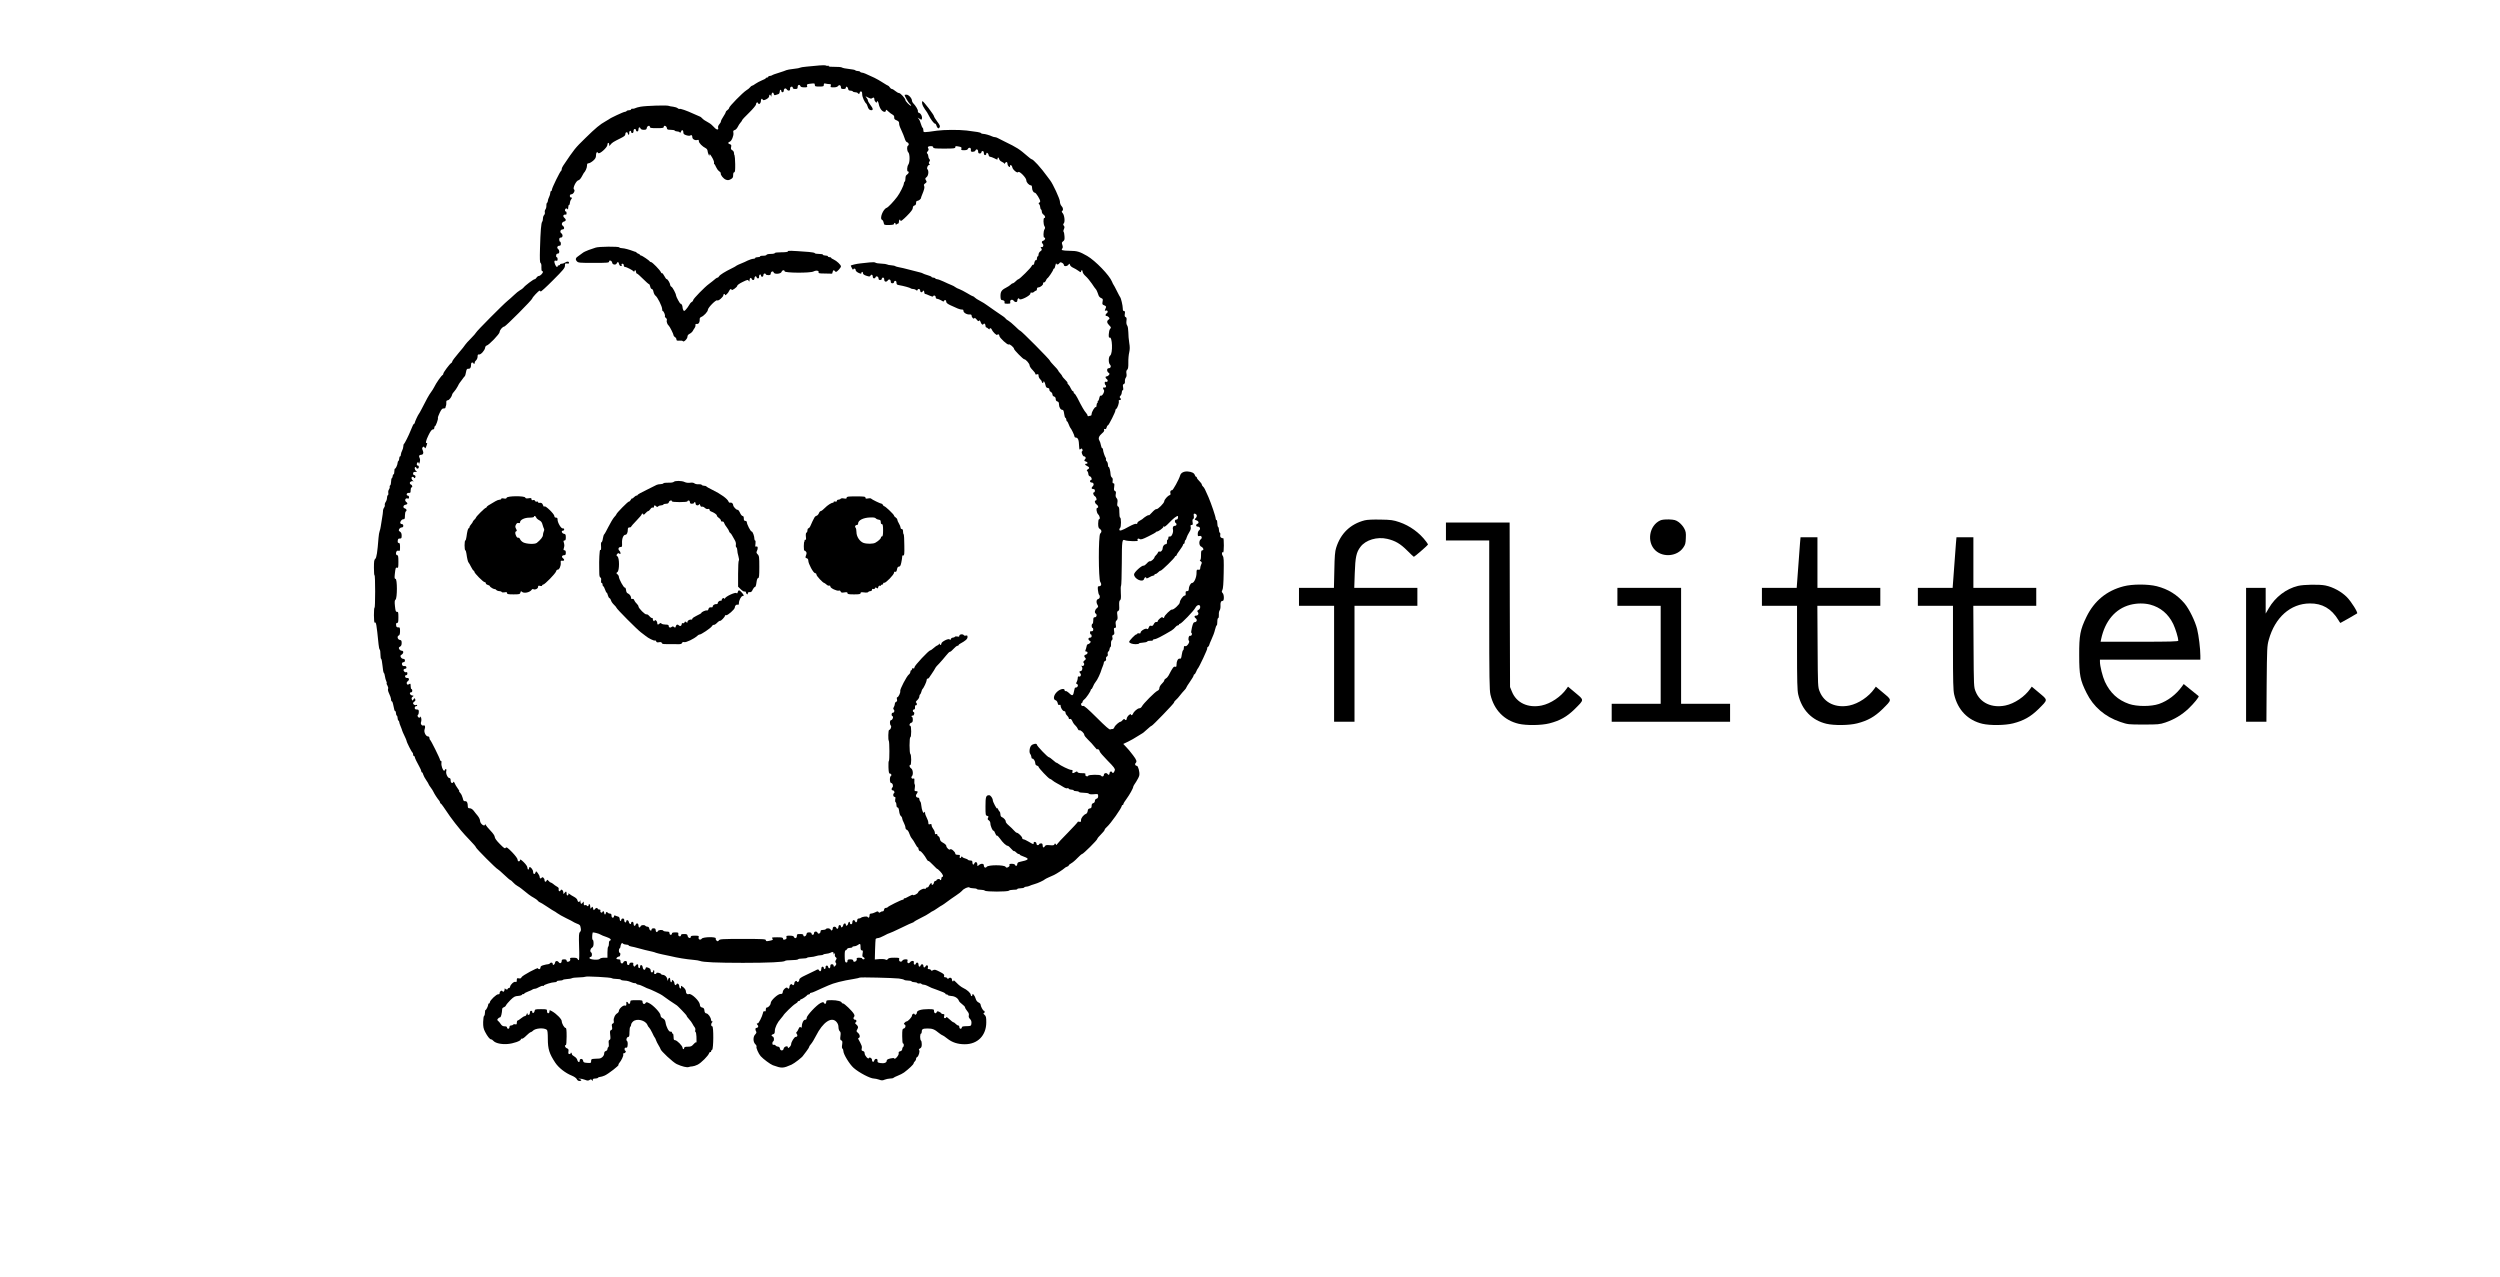 <?xml version="1.0" standalone="no"?>
<!DOCTYPE svg PUBLIC "-//W3C//DTD SVG 20010904//EN"
 "http://www.w3.org/TR/2001/REC-SVG-20010904/DTD/svg10.dtd">
<svg version="1.0" xmlns="http://www.w3.org/2000/svg"
 width="3062pt" height="1564pt" viewBox="0 0 3062 1564"
 preserveAspectRatio="xMidYMid meet">
<g transform="translate(0,1564) scale(0.1,-0.1)"
fill="#000000" stroke="none">
<path d="M10030 14838 c-41 -4 -109 -11 -150 -14 -41 -3 -79 -10 -85 -14 -5
-4 -41 -10 -78 -14 -38 -4 -76 -11 -85 -15 -9 -5 -51 -19 -92 -32 -41 -12 -79
-26 -84 -31 -6 -4 -18 -8 -28 -8 -10 0 -18 -4 -18 -10 0 -5 -7 -10 -15 -10 -8
0 -15 -3 -15 -7 0 -5 -21 -17 -48 -27 -26 -10 -61 -30 -79 -42 -17 -13 -36
-24 -42 -24 -5 0 -16 -8 -23 -18 -7 -10 -29 -28 -48 -39 -44 -28 -210 -197
-210 -215 0 -7 -9 -19 -20 -26 -11 -7 -20 -17 -20 -23 0 -6 -13 -31 -30 -56
-16 -24 -30 -51 -30 -59 0 -8 -9 -25 -20 -36 -11 -13 -18 -29 -15 -39 11 -35
-18 -33 -49 3 -17 19 -44 43 -61 52 -51 28 -69 40 -87 59 -9 10 -20 19 -25 19
-4 1 -39 16 -78 34 -86 40 -165 67 -173 60 -3 -3 -12 0 -21 8 -9 8 -34 16 -56
19 -22 2 -48 7 -57 11 -21 9 -276 1 -343 -11 -28 -5 -57 -13 -65 -18 -8 -5
-23 -8 -32 -7 -10 2 -18 -2 -18 -7 0 -6 -11 -11 -24 -11 -14 0 -28 -4 -31 -10
-3 -5 -14 -10 -23 -10 -15 0 -180 -77 -192 -90 -3 -3 -23 -15 -45 -27 -64 -35
-120 -81 -244 -203 -130 -127 -133 -131 -273 -339 -10 -14 -18 -33 -18 -43 0
-9 -3 -18 -7 -20 -13 -5 -113 -211 -113 -230 0 -10 -4 -18 -10 -18 -5 0 -10
-10 -10 -22 0 -13 -7 -36 -15 -52 -8 -15 -15 -37 -15 -47 0 -10 -5 -21 -10
-24 -6 -4 -9 -19 -8 -35 1 -15 -4 -35 -11 -44 -7 -9 -11 -25 -8 -36 3 -11 -1
-27 -9 -34 -8 -8 -14 -27 -14 -43 0 -16 -4 -33 -9 -39 -13 -12 -21 -116 -27
-323 -4 -132 -2 -176 7 -182 8 -5 12 -25 10 -53 -1 -27 2 -46 9 -46 5 0 10 -4
10 -10 0 -16 -33 -50 -50 -50 -8 0 -21 -9 -28 -20 -7 -11 -17 -20 -24 -20 -14
0 -118 -78 -136 -103 -7 -9 -27 -24 -43 -32 -16 -9 -49 -35 -72 -58 -24 -23
-60 -55 -81 -72 -51 -41 -380 -372 -385 -388 -2 -6 -30 -39 -63 -72 -33 -33
-64 -67 -69 -76 -5 -10 -42 -57 -84 -105 -41 -48 -75 -93 -75 -100 0 -7 -6
-17 -14 -21 -19 -11 -96 -115 -96 -129 0 -7 -3 -14 -7 -16 -17 -7 -81 -99
-107 -153 -8 -16 -25 -43 -38 -60 -22 -29 -58 -93 -114 -205 -16 -30 -30 -57
-34 -60 -9 -9 -50 -97 -50 -109 0 -6 -3 -11 -8 -11 -7 0 -22 -31 -45 -90 -19
-49 -72 -155 -79 -158 -5 -2 -8 -16 -8 -30 -1 -15 -7 -38 -15 -52 -8 -14 -14
-35 -15 -47 0 -13 -4 -23 -10 -23 -5 0 -10 -11 -10 -24 0 -14 -4 -28 -10 -31
-5 -3 -10 -14 -10 -24 0 -21 -22 -71 -32 -71 -5 0 -8 -16 -8 -35 0 -19 -4 -35
-10 -35 -5 0 -10 -9 -10 -19 0 -11 -4 -23 -10 -26 -5 -3 -10 -24 -10 -45 0
-21 -5 -42 -11 -45 -6 -4 -8 -12 -6 -19 3 -6 -1 -20 -9 -31 -7 -10 -11 -28 -8
-41 3 -12 1 -25 -5 -28 -6 -4 -11 -19 -11 -34 0 -15 -7 -38 -16 -50 -9 -13
-13 -29 -11 -36 3 -8 -1 -23 -9 -34 -8 -11 -14 -31 -13 -44 0 -12 -5 -50 -11
-83 -6 -33 -13 -78 -16 -100 -3 -22 -9 -49 -14 -60 -5 -11 -11 -49 -14 -85
-13 -171 -24 -244 -40 -255 -13 -10 -16 -32 -16 -109 0 -54 3 -95 8 -93 4 3 7
-86 7 -198 0 -112 -3 -201 -7 -198 -5 2 -8 -39 -8 -92 0 -54 4 -94 9 -91 18
11 22 -10 48 -267 3 -31 9 -60 14 -63 5 -3 9 -30 9 -60 0 -30 4 -54 9 -54 4 0
12 -37 16 -82 4 -46 11 -86 16 -89 5 -3 12 -22 14 -43 3 -21 10 -46 16 -58 6
-11 8 -22 5 -26 -3 -3 1 -16 9 -28 8 -13 12 -30 9 -39 -4 -9 -2 -26 3 -38 23
-49 33 -79 33 -97 0 -11 4 -20 9 -20 5 0 12 -15 15 -32 16 -79 19 -88 27 -88
5 0 9 -11 9 -24 0 -14 5 -28 10 -31 6 -3 10 -17 10 -30 0 -13 5 -27 10 -30 6
-3 10 -12 10 -19 0 -8 8 -31 17 -52 9 -22 18 -45 19 -52 1 -6 14 -35 28 -64
14 -29 26 -57 26 -62 0 -15 63 -140 73 -144 4 -2 7 -12 7 -23 0 -10 5 -19 10
-19 6 0 10 -5 10 -10 0 -12 25 -65 58 -123 12 -21 22 -44 22 -52 0 -8 4 -15 9
-15 5 0 12 -12 15 -27 4 -14 20 -45 37 -69 16 -23 29 -45 29 -49 0 -3 11 -21
24 -38 14 -18 30 -43 36 -57 10 -23 47 -80 70 -107 5 -7 10 -16 10 -22 0 -5 4
-11 8 -13 5 -1 20 -19 33 -39 55 -83 114 -166 143 -201 17 -21 49 -60 71 -88
22 -27 73 -83 113 -124 39 -40 72 -78 72 -85 0 -12 252 -265 268 -268 5 -1 40
-32 78 -68 37 -36 72 -65 77 -65 4 0 19 -13 32 -28 13 -15 36 -34 51 -42 15
-8 37 -23 48 -32 74 -62 120 -96 153 -113 21 -11 44 -28 51 -37 7 -10 17 -18
22 -18 5 0 46 -25 91 -55 45 -30 84 -55 87 -55 3 0 19 -11 37 -24 17 -13 67
-41 110 -62 44 -21 82 -41 85 -44 3 -3 21 -12 40 -20 45 -17 46 -19 53 -57 5
-22 2 -37 -9 -48 -14 -13 -15 -39 -11 -180 4 -104 2 -165 -4 -165 -5 0 -12 7
-15 15 -4 10 -20 15 -51 15 -38 0 -44 -3 -39 -17 7 -17 -9 -33 -31 -33 -7 0
-13 7 -13 15 0 10 -10 15 -30 15 -23 0 -30 -5 -30 -19 0 -27 -21 -37 -35 -18
-17 24 -43 21 -47 -5 -4 -25 -28 -37 -28 -14 0 18 -25 22 -35 6 -3 -5 -14 -10
-23 -10 -9 0 -34 -5 -54 -11 -27 -7 -38 -15 -38 -29 0 -11 -7 -20 -15 -20 -8
0 -15 4 -15 10 0 16 -194 -89 -202 -109 -5 -14 -13 -17 -32 -14 -23 5 -26 2
-26 -22 0 -20 -4 -26 -16 -21 -18 7 -60 -30 -66 -59 -2 -11 -10 -19 -16 -17
-7 1 -12 -2 -12 -8 0 -14 -27 -12 -33 3 -3 6 -6 2 -6 -10 -1 -24 -16 -39 -26
-24 -9 16 -35 1 -35 -21 0 -13 -6 -18 -17 -16 -20 4 -103 -75 -103 -98 0 -8
-4 -14 -10 -14 -5 0 -10 -6 -10 -13 0 -18 -24 -67 -32 -67 -5 0 -8 -15 -8 -34
0 -19 -5 -36 -10 -38 -6 -2 -11 -36 -12 -75 -1 -59 4 -82 23 -120 29 -56 58
-93 74 -93 7 0 20 -8 29 -19 26 -28 96 -44 173 -38 70 5 163 38 163 57 0 6 6
10 14 8 7 -2 31 15 52 37 22 22 46 41 54 43 8 2 20 8 25 15 29 34 136 43 173
14 8 -6 12 -42 12 -110 0 -126 18 -182 91 -293 42 -63 124 -127 204 -159 29
-12 54 -30 60 -43 6 -13 19 -22 32 -22 30 0 30 17 1 23 -21 4 -20 4 3 6 15 0
43 -6 63 -14 29 -12 40 -13 56 -3 17 11 22 10 30 -2 8 -13 10 -12 10 3 0 12 8
17 29 17 17 0 33 5 36 10 3 5 15 10 25 10 11 0 36 8 57 17 46 21 177 123 169
131 -3 3 0 12 8 21 27 31 55 91 50 106 -4 9 0 15 9 15 8 0 17 7 21 15 3 8 1
15 -4 15 -6 0 -10 9 -10 20 0 14 6 20 18 18 13 -2 18 5 20 36 2 22 -2 42 -8
46 -16 10 -3 50 16 50 11 0 14 15 14 59 0 33 5 63 10 66 6 3 10 14 10 24 0 10
10 27 23 39 45 43 154 16 177 -42 5 -13 14 -27 20 -31 6 -4 23 -32 38 -63 14
-32 29 -59 33 -62 3 -3 10 -16 14 -30 4 -14 19 -42 31 -62 13 -21 24 -42 24
-46 0 -21 156 -166 199 -185 65 -30 125 -44 147 -36 11 4 30 8 44 8 14 1 44
10 65 21 44 22 130 109 140 140 4 11 11 18 16 15 5 -4 9 0 9 9 0 8 5 16 12 18
18 6 20 288 2 288 -17 0 -18 32 -2 48 9 9 9 12 0 12 -7 0 -12 8 -13 18 -1 29
-34 77 -57 80 -15 2 -22 12 -24 35 -2 24 -9 33 -28 37 -19 4 -26 13 -28 37 -4
43 -102 137 -133 128 -24 -8 -38 7 -39 40 -1 11 -15 31 -31 44 -16 13 -29 19
-28 15 1 -5 1 -15 0 -22 -2 -20 -21 -4 -21 17 0 27 -26 46 -34 26 -7 -20 -26
-10 -26 14 0 10 -7 24 -15 31 -12 10 -15 10 -15 -4 0 -9 -4 -16 -10 -16 -5 0
-10 11 -10 24 0 33 -16 41 -25 13 l-8 -22 -4 25 c-6 27 -29 49 -55 50 -9 0
-18 4 -20 9 -5 14 -58 25 -58 12 0 -6 -7 -11 -16 -11 -11 0 -15 6 -11 20 3 11
1 23 -4 26 -5 3 -9 -2 -9 -10 0 -9 -7 -16 -15 -16 -9 0 -15 9 -15 23 0 16 -9
26 -29 34 -26 9 -30 8 -34 -9 -8 -28 -31 -17 -35 15 -4 32 -32 37 -32 6 0 -12
-5 -19 -12 -16 -7 2 -12 14 -11 26 3 25 -15 28 -33 4 -11 -15 -15 -16 -23 -4
-5 8 -7 20 -4 28 3 9 -3 13 -21 13 -16 0 -26 -6 -26 -15 0 -8 -7 -15 -15 -15
-9 0 -15 9 -15 25 0 18 -5 25 -19 25 -10 0 -21 -7 -25 -15 -9 -25 -36 -18 -36
10 0 20 -5 25 -25 25 -14 0 -25 4 -25 9 0 11 20 26 35 26 6 0 11 10 13 22 2
13 -1 23 -7 23 -14 0 -14 47 -1 55 6 3 10 14 10 23 0 9 5 24 10 32 7 12 12 12
22 2 6 -6 25 -12 40 -12 15 0 28 -4 28 -9 0 -5 15 -11 33 -14 17 -3 50 -10 72
-17 45 -13 147 -39 185 -46 14 -3 34 -9 45 -14 11 -4 47 -13 80 -20 33 -6 76
-15 95 -20 90 -22 197 -39 280 -46 36 -3 74 -9 85 -14 34 -15 208 -23 525 -23
312 0 506 9 516 24 3 5 38 9 79 9 41 0 77 5 80 10 3 6 28 10 55 10 27 0 51 4
54 8 3 5 23 9 45 10 21 1 51 6 66 12 14 5 39 10 55 10 16 0 31 4 34 8 2 4 19
9 36 10 18 1 40 7 50 12 27 15 40 12 40 -7 0 -16 2 -16 11 -3 8 12 10 10 5 -9
-3 -16 1 -29 11 -36 13 -10 13 -15 2 -32 -9 -16 -10 -25 -2 -35 8 -10 8 -18
-1 -31 -16 -21 -26 -22 -26 -2 0 8 -9 15 -20 15 -15 0 -20 -7 -20 -25 0 -29
-20 -34 -27 -6 -6 23 -35 17 -31 -7 2 -8 -3 -17 -9 -19 -7 -3 -13 2 -13 11 0
9 -7 16 -15 16 -9 0 -15 -9 -15 -24 0 -31 -16 -42 -28 -20 -9 15 -13 15 -48
-4 -22 -11 -74 -37 -116 -56 -58 -27 -78 -41 -78 -56 0 -21 -22 -39 -28 -22
-5 17 -32 2 -32 -18 0 -22 -16 -35 -25 -21 -10 18 -35 0 -35 -25 0 -24 -14
-32 -25 -14 -10 17 -54 -20 -57 -48 -2 -22 -8 -27 -28 -26 -32 1 -120 -80
-120 -111 0 -23 -28 -55 -48 -55 -7 0 -12 -12 -12 -26 0 -19 -4 -25 -15 -20
-10 4 -17 -3 -20 -22 -10 -45 -55 -133 -65 -127 -14 8 -13 -8 1 -22 13 -13 4
-33 -17 -33 -14 0 -15 -25 -1 -47 5 -7 -1 -21 -13 -33 -28 -28 -27 -92 1 -119
12 -11 18 -24 15 -30 -8 -12 25 -88 51 -117 30 -34 119 -100 149 -111 111 -40
124 -39 229 7 35 16 135 93 143 112 2 4 19 26 38 50 18 24 34 48 34 54 0 6 10
22 23 36 13 14 41 60 62 102 84 167 191 239 251 169 16 -18 24 -41 24 -64 0
-20 7 -42 15 -49 12 -10 14 -24 9 -60 -5 -38 -3 -48 11 -53 13 -6 15 -15 10
-51 -5 -28 -3 -46 4 -50 6 -4 11 -17 11 -30 0 -38 76 -162 126 -206 66 -58
203 -130 248 -130 13 0 41 -6 62 -13 32 -12 44 -12 69 -1 17 7 47 13 67 14 20
0 39 4 42 9 3 4 27 16 53 26 26 10 61 28 76 39 58 43 117 99 117 111 0 7 7 18
15 25 8 7 15 20 15 30 0 10 6 20 13 23 18 7 37 73 25 85 -7 7 -3 14 11 21 16
9 21 21 21 51 0 21 -4 42 -10 45 -5 3 -10 24 -10 46 0 21 5 39 10 39 6 0 10
11 10 24 0 32 12 39 74 39 56 0 82 -10 136 -55 19 -15 39 -28 43 -28 5 0 32
-18 59 -40 60 -48 129 -70 215 -70 158 0 263 108 263 268 0 64 -3 76 -22 93
-13 10 -17 18 -10 19 14 0 17 30 3 30 -11 0 -41 57 -41 77 0 7 -11 19 -25 25
-15 7 -29 24 -34 44 -11 40 -41 76 -41 50 0 -9 -4 -16 -10 -16 -5 0 -10 7 -10
15 0 22 -47 64 -94 85 -21 10 -56 37 -77 60 -22 24 -39 37 -39 31 0 -6 -4 -11
-10 -11 -5 0 -10 9 -10 19 0 23 -23 34 -40 18 -10 -9 -14 -9 -17 1 -3 6 -14
12 -25 12 -14 0 -18 5 -14 18 5 15 -6 25 -55 50 -51 27 -64 29 -81 19 -16 -9
-22 -9 -25 1 -3 6 -14 12 -25 12 -15 0 -18 5 -13 19 8 25 -15 39 -27 17 -12
-22 -28 -20 -28 4 0 23 -25 27 -34 5 -9 -24 -26 -17 -26 10 0 28 -24 35 -34 9
-8 -21 -29 -6 -23 17 7 25 -30 26 -48 2 -15 -21 -38 -8 -30 18 5 16 1 19 -24
19 -18 0 -34 -7 -39 -17 -13 -23 -46 -9 -39 17 5 18 0 20 -60 20 -49 0 -69 -4
-78 -16 -9 -13 -16 -14 -29 -7 -10 6 -44 8 -75 6 l-56 -5 3 119 c2 65 5 124 7
131 3 6 15 12 27 12 13 0 47 14 77 30 30 17 59 30 64 30 6 0 70 29 144 65 73
36 137 65 142 65 5 0 11 3 13 8 2 4 39 25 83 47 44 21 94 49 111 62 17 13 34
23 37 23 4 0 28 15 54 33 27 19 55 37 63 40 8 4 35 23 60 42 25 19 73 53 108
76 34 22 68 49 75 58 18 26 79 53 91 41 5 -5 27 -10 47 -10 21 0 40 -4 44 -9
3 -6 24 -9 46 -9 22 0 46 -5 52 -11 15 -15 279 -15 294 0 6 6 32 11 57 11 25
-1 46 3 46 8 0 6 18 10 39 10 22 0 43 5 46 10 3 6 15 10 26 10 10 0 27 4 37 9
9 5 37 15 62 22 42 11 118 47 130 60 3 3 23 13 45 23 22 9 51 23 65 29 30 14
110 66 128 83 6 7 21 16 32 19 11 3 20 10 20 15 0 5 13 16 29 25 16 8 51 37
77 65 26 27 52 50 58 50 14 0 186 171 186 185 0 6 20 31 45 55 25 24 45 50 45
56 0 7 12 23 28 36 44 38 182 233 182 258 0 6 5 10 10 10 6 0 10 6 10 13 0 6
17 35 38 62 38 52 82 131 82 148 0 6 16 34 36 62 19 29 37 65 39 81 5 41 -15
114 -31 114 -19 0 -28 20 -15 33 19 19 13 38 -31 96 -24 31 -45 58 -48 61 -3
3 -20 22 -38 42 l-34 36 59 28 c32 15 84 45 116 66 32 21 60 38 62 38 2 0 18
13 35 29 48 43 69 61 75 61 11 0 275 274 275 285 0 8 10 22 23 32 12 10 35 35
50 56 16 20 39 48 53 62 13 13 24 28 24 33 0 4 20 37 45 72 25 35 45 70 45 77
0 7 4 13 9 13 5 0 14 15 22 33 7 17 15 34 19 37 16 14 126 250 117 250 -7 0
-4 7 6 14 9 7 17 18 17 23 0 6 14 40 30 75 17 35 36 87 42 116 7 29 16 52 20
52 5 0 8 20 8 45 0 25 5 45 11 45 6 0 9 16 8 39 -2 21 3 46 9 54 7 8 12 33 11
54 -3 44 5 63 27 63 19 0 19 76 -1 96 -12 13 -13 19 -3 37 9 15 14 85 16 209
3 155 1 191 -11 209 -16 22 -12 54 4 43 5 -3 9 35 9 85 0 50 -3 90 -7 89 -23
-4 -43 15 -37 37 3 13 1 26 -5 29 -6 4 -11 20 -11 36 0 16 -4 32 -10 35 -5 3
-10 24 -10 46 0 21 -4 39 -10 39 -5 0 -10 9 -10 19 0 23 -54 181 -88 261 -42
98 -53 118 -67 130 -8 7 -15 18 -15 25 0 7 -13 26 -30 42 -16 15 -30 34 -30
40 0 7 -4 13 -9 13 -5 0 -13 9 -16 20 -8 26 -37 41 -88 45 -47 3 -83 -16 -92
-48 -15 -51 -90 -187 -101 -183 -15 6 -26 -18 -18 -39 4 -9 -1 -17 -12 -21
-24 -9 -63 -54 -64 -74 0 -22 -80 -102 -96 -96 -7 3 -31 -15 -54 -41 -22 -25
-40 -40 -40 -34 0 10 -56 -25 -80 -49 -3 -3 -17 -11 -32 -19 -16 -8 -28 -21
-28 -29 0 -9 -6 -12 -16 -8 -8 3 -46 -12 -86 -34 -85 -48 -118 -59 -118 -37 0
9 5 19 10 22 6 3 10 33 10 66 0 33 -4 59 -10 59 -6 0 -10 28 -10 65 0 49 -4
67 -15 71 -11 5 -13 16 -9 45 5 29 2 44 -10 58 -11 12 -14 27 -10 49 5 24 2
33 -9 38 -13 5 -15 15 -10 50 4 35 3 44 -9 44 -11 0 -13 8 -10 31 3 20 0 34
-9 40 -8 4 -15 21 -16 36 -3 48 -15 93 -24 93 -5 0 -9 13 -9 29 0 16 -7 34
-15 41 -8 7 -12 16 -9 21 3 5 2 15 -3 22 -13 19 -33 80 -33 100 0 9 -4 17 -10
17 -5 0 -12 17 -16 38 -3 20 -12 46 -19 57 -16 26 -5 55 34 88 20 16 29 31 25
41 -4 12 -2 15 9 11 10 -4 17 2 21 19 3 14 10 26 16 26 10 0 96 171 92 184 -2
5 2 12 9 17 16 9 39 78 32 95 -3 8 1 14 11 14 18 0 21 11 5 27 -7 7 -6 15 5
26 9 9 16 27 16 41 0 14 5 26 11 26 7 0 9 12 5 35 -5 27 -3 37 9 41 11 4 15
16 13 34 -1 15 4 35 11 44 9 10 12 29 8 50 -4 24 -1 39 9 47 11 9 15 32 14 88
-1 42 4 98 11 125 8 37 9 66 0 117 -6 37 -11 96 -11 131 -1 37 -6 70 -14 81
-9 12 -12 32 -9 57 4 30 2 41 -10 46 -11 4 -14 14 -10 40 4 26 2 34 -10 34
-11 0 -15 10 -15 33 0 33 -22 128 -32 137 -3 3 -21 37 -40 75 -19 39 -37 72
-40 75 -4 3 -12 21 -20 40 -30 77 -204 257 -304 315 -95 54 -122 62 -216 63
-90 2 -107 7 -89 28 8 10 8 22 1 44 -9 25 -8 32 9 44 17 12 20 23 17 63 -1 26
-7 51 -11 54 -4 3 -3 18 4 32 9 21 9 30 -1 42 -10 12 -10 18 0 30 17 20 7 100
-14 124 -12 13 -14 21 -7 26 17 10 13 42 -8 62 -10 11 -19 33 -19 55 -1 33
-86 216 -119 258 -7 8 -23 29 -35 47 -78 108 -173 213 -194 213 -4 0 -23 15
-44 33 -109 94 -131 108 -285 183 -38 19 -78 39 -87 44 -10 6 -25 10 -33 10
-8 0 -23 4 -33 9 -29 14 -87 31 -110 31 -11 0 -23 4 -26 9 -6 9 -51 17 -176
32 -97 11 -276 10 -365 -2 -168 -24 -165 -24 -165 4 0 14 -4 29 -10 32 -5 3
-14 25 -21 48 -6 23 -18 51 -27 61 -17 19 -16 19 10 2 25 -16 26 -16 30 1 6
26 -12 62 -34 69 -11 3 -18 13 -15 22 3 15 -27 67 -60 100 -7 7 -13 20 -13 29
0 28 -40 73 -66 73 -13 0 -24 -1 -24 -3 0 -16 47 -96 63 -109 12 -9 19 -19 16
-23 -8 -8 -69 53 -69 68 0 20 -60 87 -78 87 -9 0 -30 11 -46 25 -16 14 -35 25
-42 25 -8 0 -19 9 -26 20 -7 11 -16 20 -20 20 -3 0 -33 17 -65 38 -32 21 -78
47 -103 59 -108 51 -137 63 -153 63 -9 0 -19 5 -22 10 -3 6 -17 10 -30 10 -13
0 -26 4 -29 9 -3 5 -39 12 -78 16 -40 4 -79 12 -86 18 -7 5 -46 9 -87 8 -50
-1 -75 2 -75 9 0 6 -5 8 -10 5 -6 -4 -16 -3 -23 2 -7 4 -46 5 -87 1z m-50
-238 c0 -18 7 -20 55 -20 49 0 55 2 55 21 0 17 4 20 23 15 12 -3 32 -6 45 -6
19 0 22 -4 17 -20 -6 -18 -2 -20 36 -20 27 0 46 6 54 17 14 19 35 9 35 -18 0
-14 7 -19 30 -19 21 0 30 5 30 16 0 23 24 11 28 -14 2 -16 10 -22 27 -22 13 0
27 -4 30 -10 3 -5 17 -10 30 -10 13 0 27 -4 30 -10 9 -15 25 -12 25 5 0 8 7
15 15 15 11 0 15 -11 15 -36 0 -32 30 -98 51 -114 3 -3 10 -16 14 -30 10 -35
24 -50 46 -50 27 0 23 22 -11 65 -16 21 -30 45 -30 53 0 9 -8 24 -17 35 -10
11 -13 18 -8 16 6 -3 22 -11 37 -18 21 -11 31 -11 41 -3 16 14 27 6 27 -18 0
-10 7 -23 15 -30 10 -9 15 -9 15 -1 0 26 18 8 23 -24 3 -19 15 -49 27 -65 23
-33 60 -41 60 -13 0 13 6 11 29 -11 17 -16 40 -34 53 -40 15 -8 22 -20 20 -35
-1 -17 5 -25 28 -34 16 -6 31 -18 31 -27 1 -8 3 -22 3 -30 1 -8 13 -40 28 -70
14 -30 32 -74 39 -97 7 -25 19 -43 30 -46 20 -5 26 -32 9 -42 -15 -9 -12 -65
5 -81 20 -20 20 -123 0 -150 -16 -22 -20 -84 -5 -84 17 0 11 -25 -10 -38 -14
-8 -20 -23 -20 -46 0 -19 -4 -38 -10 -41 -5 -3 -10 -14 -10 -24 0 -21 -49
-119 -81 -161 -45 -60 -111 -129 -128 -135 -46 -15 -92 -135 -57 -148 7 -3 16
-18 19 -35 6 -28 7 -29 66 -28 42 1 61 5 61 14 0 19 20 14 21 -5 0 -11 3 -13
6 -5 2 6 11 12 19 12 8 0 14 10 14 25 0 14 5 25 10 25 6 0 10 -7 10 -16 0 -9
32 16 75 59 53 53 75 83 75 100 0 16 7 26 20 30 14 3 20 14 20 31 0 17 5 26
16 26 15 0 44 23 44 35 0 4 6 21 13 38 27 64 34 94 26 110 -7 11 -3 20 13 31
20 15 21 18 9 38 -12 19 -11 24 8 39 23 19 29 77 10 96 -13 13 5 53 23 53 9 0
9 3 1 11 -9 9 -9 16 0 30 9 14 9 21 -1 31 -6 6 -12 21 -12 33 0 12 -5 26 -12
33 -9 9 -8 16 5 29 10 12 13 23 7 33 -13 20 -3 30 31 30 19 0 29 -5 29 -15 0
-13 22 -15 135 -15 113 0 135 2 135 15 0 17 4 18 49 9 25 -5 30 -10 26 -25 -6
-16 -1 -19 33 -19 26 0 42 5 46 15 3 8 12 15 21 15 14 0 19 -11 16 -37 -3 -18
48 -16 55 2 10 25 34 17 34 -10 0 -18 5 -25 20 -25 11 0 20 7 20 15 0 8 7 15
15 15 9 0 15 -9 15 -25 0 -16 6 -25 15 -25 8 0 15 7 15 16 0 23 24 11 28 -14
2 -12 10 -22 18 -22 8 0 33 -9 55 -20 32 -17 39 -18 37 -6 -2 8 2 15 7 16 6 0
11 -8 13 -19 2 -11 16 -26 33 -33 16 -7 29 -17 29 -23 0 -5 5 -2 11 8 12 21
29 14 29 -12 0 -10 7 -24 15 -31 12 -10 15 -9 15 5 0 24 24 13 28 -13 5 -30
62 -78 73 -60 12 19 99 -69 99 -100 0 -26 33 -62 57 -62 7 0 13 -11 13 -26 0
-33 17 -64 34 -64 15 0 66 -83 66 -105 0 -8 -6 -15 -12 -18 -10 -4 -10 -7 0
-18 6 -7 12 -23 12 -35 0 -13 5 -26 10 -29 6 -3 10 -16 10 -28 0 -12 9 -28 20
-35 21 -13 28 -42 10 -42 -14 0 -12 -76 2 -100 10 -16 10 -24 0 -40 -14 -24
-16 -100 -2 -100 19 0 10 -32 -10 -37 -22 -6 -26 -23 -9 -40 16 -16 3 -47 -16
-39 -12 4 -13 2 -2 -15 10 -18 9 -23 -10 -36 -13 -9 -23 -26 -23 -39 0 -13 -4
-24 -10 -24 -5 0 -10 -12 -10 -26 0 -14 -4 -23 -9 -20 -9 6 -23 -19 -25 -44
-1 -8 -6 -14 -13 -13 -6 2 -14 -6 -18 -16 -6 -20 -148 -161 -162 -161 -5 0
-20 -11 -33 -25 -13 -14 -29 -25 -36 -25 -6 0 -17 -7 -25 -16 -7 -8 -35 -27
-61 -40 -53 -27 -66 -49 -64 -109 1 -27 6 -40 16 -40 24 -1 40 -15 33 -30 -4
-12 4 -15 35 -15 35 0 39 2 35 20 -7 27 25 39 42 17 17 -23 45 -22 45 2 0 25
18 37 26 18 8 -21 133 41 134 67 0 12 5 16 15 12 8 -3 21 1 29 9 8 8 19 15 25
15 6 0 11 9 11 20 0 13 7 20 18 20 25 0 66 36 57 49 -3 6 1 11 10 11 8 0 20
11 25 24 5 13 13 25 17 27 13 5 73 95 73 108 0 6 4 11 10 11 5 0 12 17 16 38
4 20 9 31 11 25 6 -18 24 -16 38 3 9 14 16 14 33 5 12 -6 22 -18 22 -26 0 -21
40 -19 56 3 13 16 14 16 19 -3 4 -12 21 -27 38 -34 18 -8 47 -25 65 -38 25
-19 32 -21 32 -9 0 9 5 16 10 16 6 0 10 -9 10 -20 0 -11 16 -35 36 -52 20 -17
54 -59 77 -92 22 -34 43 -63 47 -66 4 -3 10 -14 15 -25 4 -11 9 -22 10 -25 2
-3 6 -15 10 -28 4 -13 19 -28 32 -33 21 -8 23 -13 17 -44 -6 -31 -3 -36 21
-45 18 -7 25 -15 21 -25 -3 -8 -9 -22 -12 -30 -4 -11 -2 -13 9 -9 22 8 33 -17
14 -31 -21 -15 -22 -35 -3 -35 7 0 20 -7 27 -16 11 -14 11 -18 -4 -29 -24 -17
-21 -40 9 -70 24 -24 25 -27 10 -44 -17 -19 -23 -117 -7 -106 35 21 43 -195 8
-220 -21 -15 -23 -90 -2 -111 18 -18 9 -44 -16 -44 -24 0 -26 -38 -2 -55 15
-11 15 -15 4 -29 -7 -9 -20 -16 -27 -16 -19 0 -18 -20 3 -35 19 -14 8 -39 -13
-31 -17 7 -19 -25 -3 -41 14 -14 1 -36 -17 -29 -16 6 -19 -15 -4 -30 14 -14
-18 -77 -36 -70 -9 3 -15 -6 -20 -29 -3 -19 -10 -35 -16 -35 -5 0 -7 -4 -3 -9
3 -5 1 -12 -5 -16 -5 -3 -10 -17 -10 -31 0 -14 -4 -23 -9 -20 -11 7 -51 -59
-51 -85 0 -10 -4 -19 -9 -19 -5 0 -16 -3 -25 -6 -10 -4 -16 -1 -16 7 0 7 -9
22 -19 33 -19 20 -52 76 -106 184 -15 28 -31 52 -36 52 -5 0 -9 7 -9 15 0 8
-5 15 -11 15 -5 0 -16 15 -24 33 -8 19 -21 39 -29 46 -9 7 -14 17 -11 21 2 4
-11 22 -30 40 -19 19 -35 38 -35 42 0 5 -11 21 -25 36 -14 15 -25 30 -25 35 0
4 -22 30 -50 58 -27 28 -50 55 -50 60 0 13 -353 369 -366 369 -5 0 -33 25 -63
55 -30 29 -66 59 -80 67 -14 7 -30 19 -34 26 -8 12 -17 19 -133 97 -32 22 -75
52 -94 66 -19 15 -58 39 -87 54 -28 14 -57 33 -64 41 -6 8 -15 14 -20 14 -5 0
-38 17 -73 39 -35 21 -78 43 -96 50 -19 6 -41 17 -49 24 -9 8 -32 20 -51 27
-19 8 -62 26 -94 42 -33 15 -67 28 -77 28 -10 0 -21 5 -24 10 -3 6 -15 10 -26
10 -10 0 -19 4 -19 8 0 4 -21 14 -47 21 -27 8 -52 17 -58 21 -5 4 -21 10 -35
13 -14 3 -70 17 -125 32 -55 15 -116 29 -135 32 -19 3 -39 9 -45 13 -5 5 -28
9 -50 11 -22 1 -45 6 -50 10 -6 4 -37 9 -70 10 -33 1 -66 6 -73 12 -7 6 -35 7
-70 3 -31 -4 -82 -10 -112 -12 -50 -5 -120 -21 -120 -29 0 -1 7 -16 15 -31 8
-16 15 -23 15 -16 0 6 7 12 15 12 8 0 15 -8 15 -18 0 -11 14 -24 35 -34 29
-13 35 -13 35 -2 0 8 5 14 10 14 6 0 10 -8 10 -18 0 -11 14 -21 42 -30 36 -12
43 -11 50 3 11 19 28 10 28 -16 0 -22 25 -26 34 -4 7 20 36 8 36 -16 0 -12 7
-19 20 -19 11 0 20 7 20 15 0 8 7 15 15 15 9 0 15 -9 15 -25 0 -29 26 -34 45
-8 14 19 35 9 35 -18 0 -12 7 -19 20 -19 11 0 20 7 20 15 0 8 7 15 15 15 9 0
15 -9 15 -24 0 -19 6 -25 33 -29 53 -9 135 -31 143 -40 4 -4 17 -7 29 -7 11 0
27 -6 34 -12 11 -10 14 -10 18 0 7 20 33 14 33 -8 0 -11 7 -20 15 -20 8 0 15
5 15 10 0 6 5 10 10 10 6 0 10 -9 10 -20 0 -11 5 -20 10 -20 6 0 30 -9 53 -20
25 -12 43 -16 45 -10 6 18 32 10 32 -10 0 -12 7 -20 18 -20 9 0 31 -9 49 -19
27 -17 32 -18 37 -5 7 19 26 8 26 -15 0 -11 18 -25 53 -41 28 -12 68 -30 87
-39 19 -8 43 -14 53 -13 11 2 17 -3 17 -16 0 -22 42 -47 76 -44 16 1 24 -3 24
-14 0 -22 27 -48 34 -31 3 8 12 2 27 -16 16 -21 24 -25 30 -16 6 10 11 6 18
-13 11 -31 27 -43 36 -28 9 15 25 2 25 -21 0 -10 4 -19 9 -19 5 0 17 -7 25
-16 9 -8 16 -11 16 -5 0 17 20 13 27 -5 11 -29 60 -77 68 -65 8 14 25 5 25
-14 0 -21 103 -116 114 -104 11 10 66 -37 66 -55 0 -13 111 -126 124 -126 19
0 66 -54 66 -75 0 -12 16 -36 35 -55 19 -19 35 -40 35 -48 0 -9 7 -11 20 -7
16 5 20 2 20 -18 0 -13 9 -32 20 -42 11 -10 20 -24 20 -32 0 -7 5 -13 10 -13
6 0 10 5 10 11 0 23 18 -3 24 -35 5 -26 12 -36 29 -38 14 -2 21 -9 19 -20 -1
-9 7 -22 18 -28 11 -6 20 -20 20 -31 0 -12 8 -23 20 -26 13 -4 20 -14 20 -30
0 -16 7 -27 20 -30 15 -4 20 -14 20 -37 1 -35 20 -66 42 -66 11 0 17 -14 21
-47 3 -26 10 -49 16 -51 6 -2 11 -12 11 -23 0 -10 4 -19 8 -19 4 0 14 -17 21
-37 8 -21 17 -40 20 -43 11 -9 51 -92 51 -106 0 -8 8 -14 19 -14 10 0 22 -10
26 -22 8 -22 9 -34 13 -102 2 -24 4 -27 17 -16 12 10 16 9 22 -6 4 -10 2 -19
-4 -21 -15 -5 7 -63 24 -63 18 0 27 -20 14 -33 -16 -16 -14 -24 9 -30 23 -6
27 -27 5 -27 -23 0 -18 -16 10 -28 29 -14 32 -27 8 -41 -15 -8 -16 -12 -5 -22
6 -7 12 -23 12 -35 0 -14 8 -25 20 -29 20 -6 29 -45 10 -45 -5 0 -10 -7 -10
-15 0 -8 9 -15 19 -15 25 0 34 -26 16 -44 -21 -20 -19 -36 5 -36 13 0 20 -7
20 -20 0 -11 -4 -20 -10 -20 -18 0 -11 -35 10 -48 20 -12 28 -52 10 -52 -18 0
-11 -35 10 -48 21 -13 28 -42 10 -42 -18 0 -11 -59 10 -80 21 -21 27 -60 10
-60 -5 0 -10 -24 -10 -53 0 -41 4 -55 20 -65 24 -15 26 -38 5 -58 -23 -23 -22
-559 1 -592 19 -27 12 -52 -14 -52 -17 0 -19 -6 -15 -47 3 -27 9 -52 14 -57
16 -18 10 -48 -11 -53 -23 -6 -27 -42 -7 -74 10 -17 9 -23 -10 -39 -24 -19
-31 -54 -13 -65 19 -12 11 -45 -10 -45 -17 0 -20 -7 -20 -40 0 -22 -4 -40 -10
-40 -5 0 -10 -11 -10 -25 0 -14 5 -25 10 -25 6 0 10 -9 10 -20 0 -18 -10 -25
-32 -21 -5 0 -8 -8 -8 -19 0 -11 5 -20 10 -20 6 0 10 -9 10 -20 0 -13 -7 -20
-20 -20 -24 0 -26 -25 -3 -39 14 -8 15 -12 4 -25 -7 -9 -19 -16 -26 -16 -7 0
-15 -12 -17 -27 -3 -16 -9 -36 -13 -45 -5 -13 -3 -18 9 -18 23 0 20 -31 -4
-37 -23 -6 -26 -23 -7 -42 10 -10 8 -16 -10 -30 -15 -13 -19 -21 -11 -29 16
-16 1 -45 -18 -38 -14 5 -15 4 -5 -8 15 -18 5 -56 -15 -56 -17 0 -18 -12 -3
-27 16 -16 3 -47 -16 -39 -11 4 -15 -2 -15 -19 0 -14 -6 -35 -12 -46 -10 -17
-10 -23 0 -26 27 -10 11 -48 -19 -45 -4 1 -9 -16 -13 -36 -11 -66 -21 -71 -60
-33 -19 18 -39 30 -45 27 -6 -4 -11 0 -11 8 0 30 -55 19 -94 -18 -42 -39 -51
-94 -17 -103 11 -3 21 -17 25 -34 4 -20 10 -27 21 -23 9 4 15 1 15 -8 0 -27
25 -68 43 -68 10 0 17 -8 17 -18 0 -11 9 -27 20 -37 11 -10 20 -25 20 -33 0
-8 6 -12 15 -8 10 4 19 -5 29 -27 7 -18 23 -41 36 -52 12 -11 26 -30 31 -43 5
-13 14 -20 19 -17 14 8 60 -35 60 -56 0 -9 21 -35 46 -59 25 -23 61 -62 80
-87 19 -24 34 -39 34 -33 0 10 4 9 15 0 8 -7 15 -19 15 -26 0 -7 43 -57 95
-110 78 -78 94 -101 89 -118 -9 -29 -25 -44 -31 -28 -7 20 -33 14 -33 -8 0
-21 -15 -27 -25 -10 -12 19 -45 11 -45 -10 0 -21 -24 -28 -35 -10 -9 15 -152
13 -157 -2 -3 -7 -12 -9 -22 -5 -11 4 -16 13 -12 22 4 12 -4 15 -43 15 -30 0
-51 5 -54 13 -3 10 -9 10 -26 0 -30 -19 -43 -16 -36 7 5 16 2 20 -15 20 -23 0
-132 53 -162 78 -10 9 -18 12 -18 9 0 -3 -18 11 -41 31 -22 20 -46 37 -52 37
-15 0 -147 138 -147 153 0 20 -48 13 -70 -10 -21 -23 -28 -86 -11 -104 5 -5
11 -20 13 -34 1 -14 7 -24 11 -22 14 5 36 -30 37 -56 0 -15 7 -26 20 -29 11
-3 20 -10 20 -15 0 -15 121 -142 138 -147 8 -1 23 -10 33 -20 10 -9 35 -25 56
-36 21 -11 55 -30 75 -43 20 -13 42 -21 49 -17 6 4 15 2 19 -5 4 -7 19 -12 34
-12 14 0 26 -4 26 -9 0 -5 13 -9 29 -9 17 0 33 -4 36 -10 3 -6 30 -10 60 -10
30 0 57 -5 61 -11 4 -7 27 -10 60 -7 53 5 54 4 54 -23 0 -18 -6 -28 -20 -32
-12 -3 -20 -14 -20 -27 0 -13 -8 -24 -20 -27 -14 -4 -20 -14 -20 -33 0 -22 -5
-29 -22 -32 -17 -2 -24 -11 -26 -31 -2 -16 -11 -31 -20 -35 -31 -11 -62 -51
-62 -77 0 -22 -3 -25 -20 -20 -11 3 -20 2 -20 -2 0 -5 -56 -65 -123 -134 -68
-68 -126 -131 -130 -139 -5 -13 -7 -13 -16 0 -9 13 -11 12 -16 -1 -5 -13 -17
-15 -57 -11 -40 4 -53 1 -60 -12 -13 -24 -28 -19 -28 9 0 18 -5 25 -19 25 -11
0 -21 -4 -23 -9 -7 -19 -33 -16 -33 4 0 11 -8 21 -18 23 -10 2 -17 -3 -17 -12
0 -21 -1 -21 -60 14 -28 17 -57 30 -65 30 -8 0 -15 7 -15 15 0 17 -48 64 -66
65 -6 0 -22 12 -35 28 -13 15 -42 43 -64 62 -22 18 -39 40 -37 47 3 15 -25 47
-49 56 -10 3 -16 17 -16 32 0 15 -5 30 -10 34 -4 3 -14 17 -20 31 -7 14 -12
18 -12 10 -1 -16 -50 77 -51 96 -1 27 -27 64 -45 64 -39 0 -45 -19 -45 -136 0
-105 1 -112 21 -117 17 -4 19 -9 10 -24 -7 -15 -5 -22 10 -31 11 -7 19 -23 19
-38 0 -30 29 -96 39 -89 4 2 13 -12 20 -31 7 -19 16 -32 21 -29 5 3 22 -14 38
-37 34 -49 76 -88 95 -88 6 0 25 -16 41 -35 16 -19 32 -32 36 -30 4 3 15 -4
25 -15 10 -11 24 -20 32 -20 7 0 13 -3 13 -8 0 -4 23 -15 51 -25 73 -26 60
-41 -53 -64 -18 -3 -28 -12 -28 -24 0 -24 -19 -34 -26 -15 -4 10 -19 16 -41
16 -27 0 -34 -3 -29 -15 3 -9 -3 -19 -16 -26 -17 -9 -24 -8 -33 5 -18 24 -212
24 -230 -1 -14 -19 -35 -9 -35 18 0 24 -36 26 -62 2 -17 -15 -18 -15 -18 10 0
30 -26 38 -36 12 -9 -24 -24 -17 -24 10 0 20 -5 25 -24 25 -14 0 -27 4 -30 9
-3 5 -18 12 -33 16 -15 3 -32 12 -36 18 -6 9 -10 9 -14 0 -8 -21 -25 -14 -18
7 5 17 2 20 -24 20 -21 0 -31 5 -31 15 0 22 -53 66 -62 52 -9 -15 -48 20 -48
43 0 9 -17 25 -37 36 -28 15 -39 27 -41 48 -2 15 -10 30 -18 33 -8 3 -14 11
-14 19 0 8 -6 11 -15 8 -11 -4 -15 0 -15 16 0 12 -9 33 -20 47 -11 14 -20 34
-20 45 0 15 -5 18 -20 13 -16 -5 -20 -2 -20 19 0 14 -9 41 -20 61 -11 20 -20
46 -20 58 0 17 -2 19 -10 7 -7 -11 -11 -8 -21 15 -7 17 -13 47 -15 69 -1 21
-7 43 -13 49 -6 6 -11 19 -11 29 0 10 -6 18 -14 18 -25 0 -36 23 -20 44 19 27
18 36 -7 36 -19 0 -20 4 -15 35 4 20 4 41 -1 48 -4 6 -6 26 -4 44 2 26 -1 32
-12 27 -19 -7 -33 14 -18 29 19 19 13 81 -9 95 -21 13 -28 42 -10 42 6 0 10
28 10 64 0 36 -4 68 -10 71 -6 3 -10 50 -10 106 0 59 4 99 10 99 6 0 10 30 10
70 0 40 -4 70 -10 70 -19 0 -10 32 10 37 15 4 20 14 20 39 0 19 -5 34 -11 34
-5 0 -7 5 -4 10 4 6 10 8 15 5 5 -3 12 5 16 17 4 13 2 24 -5 26 -16 5 -14 32
3 32 10 0 14 9 13 28 -1 17 3 26 11 24 15 -3 16 24 2 33 -7 4 -1 16 15 30 14
13 25 33 25 44 0 11 4 22 9 25 5 3 12 18 16 33 3 15 10 30 13 33 14 10 52 92
52 111 0 10 5 18 11 17 6 -2 16 6 22 16 7 11 15 25 20 30 19 27 57 87 57 91 0
3 19 24 43 48 23 25 60 67 82 95 22 29 45 51 51 49 5 -1 25 15 43 36 18 20 39
37 47 37 8 0 14 3 14 8 0 4 8 12 18 17 68 37 92 58 92 82 0 19 -4 23 -19 18
-11 -3 -22 -1 -26 5 -10 17 -55 12 -55 -6 0 -12 -6 -15 -24 -10 -14 3 -28 2
-31 -4 -3 -5 -14 -10 -25 -10 -10 0 -21 -8 -24 -17 -5 -13 -9 -14 -15 -5 -11
17 -100 -27 -101 -50 0 -20 -20 -25 -20 -5 0 8 -3 7 -10 -3 -5 -8 -14 -15 -19
-15 -5 0 -24 -13 -43 -30 -18 -16 -37 -30 -43 -30 -19 0 -195 -188 -195 -208
0 -13 -5 -17 -15 -13 -9 3 -15 0 -15 -9 0 -8 -4 -15 -10 -15 -5 0 -10 -9 -10
-19 0 -11 -9 -26 -19 -33 -25 -18 -112 -184 -105 -202 6 -17 -22 -76 -36 -76
-6 0 -8 -11 -4 -25 4 -18 1 -27 -10 -31 -9 -3 -16 -15 -16 -25 0 -11 -6 -28
-12 -39 -9 -15 -10 -22 -1 -31 14 -14 6 -39 -13 -39 -17 0 -19 -37 -3 -42 16
-5 1 -48 -17 -48 -17 0 -19 -51 -3 -67 12 -12 -4 -53 -21 -53 -11 0 -14 -123
-4 -133 9 -9 10 -247 1 -247 -4 0 -7 -35 -5 -77 2 -59 6 -78 17 -78 18 0 26
-21 12 -30 -17 -10 -14 -85 3 -85 19 0 31 -39 17 -53 -15 -15 -14 -37 3 -37
17 0 29 -27 16 -35 -16 -10 -11 -45 6 -45 12 0 14 -7 9 -29 -3 -17 -2 -32 4
-36 6 -3 11 -19 11 -36 0 -18 5 -29 14 -29 9 0 15 -16 19 -47 3 -26 12 -52 21
-58 9 -7 16 -20 16 -29 0 -9 9 -33 20 -53 11 -21 20 -48 20 -60 0 -12 8 -24
18 -27 9 -3 23 -24 30 -47 7 -22 21 -49 31 -60 10 -11 29 -40 41 -64 13 -25
27 -45 32 -45 4 0 7 -3 6 -7 -2 -14 14 -43 22 -38 8 5 58 -56 79 -97 8 -15 17
-25 21 -23 4 3 31 -20 59 -50 28 -29 51 -51 51 -48 0 3 16 -10 35 -30 34 -35
46 -67 25 -67 -5 0 -10 -9 -10 -20 0 -11 -4 -20 -10 -20 -5 0 -10 4 -10 9 0 5
-9 7 -20 4 -11 -3 -20 -9 -20 -14 0 -5 -6 -9 -14 -9 -8 0 -16 -10 -18 -22 -4
-25 -28 -37 -28 -13 0 14 -2 14 -13 3 -7 -7 -16 -21 -20 -30 -3 -10 -13 -18
-22 -18 -8 0 -15 -5 -15 -11 0 -6 -7 -8 -16 -5 -19 7 -72 -22 -79 -44 -6 -18
-59 -44 -63 -31 -2 5 -25 -3 -52 -19 -26 -16 -51 -26 -54 -23 -3 4 -6 1 -6 -5
0 -7 -6 -12 -13 -12 -17 0 -181 -81 -185 -92 -2 -4 -12 -8 -22 -8 -12 0 -20
-9 -22 -22 -2 -13 -9 -22 -17 -20 -7 1 -20 -3 -28 -10 -11 -9 -16 -9 -23 1 -6
11 -14 11 -40 -3 -18 -9 -41 -16 -52 -16 -13 0 -18 -7 -18 -25 0 -25 -14 -33
-25 -15 -6 10 -65 2 -80 -11 -5 -5 -17 -9 -27 -9 -11 0 -18 -7 -18 -19 0 -26
-18 -37 -26 -17 -10 26 -34 19 -34 -9 0 -16 -6 -25 -15 -25 -8 0 -15 7 -15 15
0 23 -18 18 -22 -7 -4 -25 -28 -37 -28 -14 0 24 -28 19 -32 -6 -4 -25 -28 -37
-28 -14 0 9 -7 16 -15 16 -8 0 -15 -9 -15 -19 0 -26 -18 -37 -26 -17 -9 23
-44 20 -44 -3 0 -26 -18 -37 -26 -17 -7 18 -49 22 -59 6 -3 -5 -19 -10 -36
-10 -22 0 -29 -5 -29 -19 0 -24 -29 -36 -36 -16 -9 23 -44 19 -44 -5 0 -11 -7
-20 -15 -20 -8 0 -15 7 -15 15 0 10 -10 15 -29 15 -23 0 -30 -5 -33 -22 -3
-26 -38 -38 -38 -14 0 12 -10 16 -40 16 -36 0 -40 -2 -40 -25 0 -28 -27 -35
-36 -10 -4 10 -20 15 -51 15 -40 0 -45 -2 -40 -19 3 -12 -1 -22 -10 -25 -24
-10 -33 -7 -33 9 0 12 -15 15 -71 15 -60 0 -70 -2 -60 -14 14 -17 8 -21 -41
-30 -31 -6 -38 -4 -38 9 0 13 -34 15 -281 15 -254 0 -283 -2 -294 -17 -11 -14
-15 -15 -28 -4 -9 7 -13 19 -10 27 8 22 -155 20 -172 -3 -17 -22 -45 -10 -38
16 5 19 1 21 -46 21 -40 0 -51 -3 -51 -16 0 -24 -35 -12 -38 14 -3 18 -10 22
-43 22 -29 0 -39 -4 -39 -16 0 -9 -7 -14 -17 -12 -12 2 -17 11 -15 26 3 20 -1
22 -37 22 -30 0 -41 -4 -41 -15 0 -8 -7 -15 -15 -15 -8 0 -15 9 -15 20 0 16
-7 20 -34 20 -19 0 -38 5 -41 10 -10 16 -62 12 -69 -6 -8 -20 -26 -9 -26 17 0
14 -7 19 -25 19 -16 0 -25 -6 -25 -16 0 -23 -24 -11 -28 14 -2 14 -11 22 -22
22 -10 0 -22 5 -25 10 -10 15 -52 12 -59 -5 -9 -24 -26 -17 -26 10 0 27 -24
35 -34 10 -9 -24 -26 -17 -26 10 0 16 -6 25 -15 25 -8 0 -15 -7 -15 -16 0 -23
-24 -11 -28 14 -4 25 -32 30 -32 6 0 -9 -6 -14 -12 -11 -7 2 -13 14 -12 26 0
14 -5 21 -18 21 -10 0 -18 -7 -18 -15 0 -8 -4 -15 -10 -15 -5 0 -10 11 -10 24
0 14 -7 26 -17 29 -10 2 -26 8 -35 12 -13 5 -18 2 -18 -9 0 -9 -7 -16 -15 -16
-9 0 -15 9 -15 25 0 18 -5 25 -19 25 -11 0 -23 5 -26 10 -9 15 -25 12 -25 -5
0 -8 -4 -15 -10 -15 -5 0 -10 9 -10 20 0 22 -16 27 -22 8 -2 -6 -10 -8 -17 -4
-7 5 -10 14 -7 22 3 9 -2 14 -14 14 -11 0 -20 5 -20 10 0 16 -22 12 -36 -7
-11 -16 -13 -16 -19 10 -7 26 -8 26 -21 10 -12 -17 -13 -16 -14 9 0 15 -4 30
-10 33 -5 3 -10 -1 -10 -9 0 -18 -15 -21 -25 -6 -3 5 -12 7 -20 3 -11 -4 -15
2 -15 23 -1 25 -2 26 -11 11 -15 -25 -29 -21 -30 11 -1 17 -3 21 -6 9 -6 -23
-27 -17 -31 9 -2 11 -19 28 -40 39 -20 10 -45 26 -55 34 -14 12 -18 12 -15 2
2 -7 -3 -16 -9 -18 -8 -3 -13 5 -13 21 0 30 -8 33 -26 9 -12 -17 -13 -17 -14
3 0 29 -25 50 -34 29 -8 -22 -29 -8 -23 15 3 12 -4 22 -22 31 -14 8 -35 22
-45 32 -11 9 -24 17 -29 17 -5 0 -18 9 -27 20 -15 17 -19 18 -24 5 -8 -21 -26
-19 -26 4 0 23 -25 47 -35 31 -10 -16 -25 -12 -25 9 0 10 -10 31 -22 46 -21
28 -22 28 -30 6 -9 -26 -28 -19 -28 11 0 22 -26 58 -42 58 -4 0 -8 -7 -8 -15
0 -8 -4 -15 -10 -15 -5 0 -10 10 -10 23 0 14 -18 40 -45 67 -32 31 -45 39 -45
27 0 -9 -7 -17 -15 -17 -9 0 -15 9 -15 21 0 13 -27 49 -67 91 -56 57 -70 66
-79 54 -9 -13 -21 -5 -72 47 -40 40 -62 71 -62 86 0 14 -20 44 -53 78 -28 30
-55 62 -59 71 -4 9 -7 11 -7 5 -2 -36 -61 7 -61 45 0 13 -12 39 -27 58 -16 18
-38 47 -51 64 -15 19 -33 30 -48 30 -18 0 -24 5 -24 23 0 45 -11 66 -33 64
-17 -2 -22 6 -29 38 -5 21 -18 50 -30 62 -12 13 -18 23 -14 23 5 0 -3 15 -18
34 -14 19 -31 47 -37 63 -6 16 -13 22 -16 16 -9 -26 -33 -13 -33 17 0 20 -5
30 -15 30 -21 0 -47 55 -39 85 4 15 2 25 -5 25 -6 0 -11 -4 -11 -10 0 -5 -4
-10 -10 -10 -16 0 -38 65 -33 94 3 15 1 26 -6 26 -6 0 -11 5 -11 12 0 16 -112
242 -122 246 -4 2 -8 12 -8 23 0 11 -7 19 -17 19 -28 0 -54 55 -42 87 12 32 5
55 -14 47 -20 -7 -40 21 -29 43 4 10 5 32 1 48 -3 17 -7 24 -8 18 0 -7 -7 -13
-15 -13 -17 0 -29 27 -16 35 6 4 10 19 10 36 0 24 -4 29 -25 29 -18 0 -25 5
-25 20 0 11 7 20 15 20 8 0 15 5 15 11 0 5 -4 8 -9 5 -14 -9 -41 4 -41 20 0 7
7 17 17 22 10 6 14 16 9 27 -6 17 -7 17 -21 -1 -13 -19 -14 -19 -21 0 -5 13
-2 23 10 32 16 11 16 13 -6 16 -26 3 -39 38 -14 38 9 0 16 8 16 20 0 11 -4 20
-10 20 -5 0 -10 16 -10 35 0 33 -2 35 -20 25 -16 -9 -22 -8 -27 6 -4 10 0 22
10 29 24 18 21 42 -5 41 -14 -1 -24 6 -26 17 -2 10 3 17 12 17 10 0 16 9 16
21 0 14 -5 19 -14 16 -17 -7 -40 18 -31 33 3 5 13 10 21 10 9 0 14 7 12 18 -2
11 -11 16 -25 14 -12 -2 -23 4 -27 13 -8 21 1 35 20 35 8 0 14 9 14 20 0 13
-7 20 -20 20 -10 0 -24 9 -30 20 -8 16 -7 22 10 32 26 17 26 48 0 48 -10 0
-24 9 -30 20 -8 15 -6 21 10 30 14 7 20 21 20 45 0 27 -4 34 -22 37 -28 4 -38
45 -14 54 11 4 16 20 16 53 0 43 -2 48 -22 47 -18 -1 -24 5 -26 27 -2 19 1 27
12 27 13 0 16 13 16 69 0 59 -2 69 -17 67 -15 -1 -19 11 -25 69 -6 56 -4 72 7
81 22 17 22 254 0 254 -12 0 -14 10 -9 58 8 75 11 85 29 78 13 -4 15 8 15 74
0 64 -3 80 -15 80 -16 0 -20 27 -7 48 5 7 16 10 25 6 15 -5 17 1 17 45 0 40
-3 51 -16 51 -11 0 -14 8 -12 28 2 21 8 27 26 26 19 0 22 5 22 35 0 25 -6 40
-20 49 -17 10 -18 16 -10 32 6 11 20 20 30 20 13 0 20 7 20 20 0 11 -6 20 -14
20 -8 0 -18 4 -21 10 -10 16 14 50 35 50 17 0 20 7 20 44 0 25 5 48 10 51 17
11 11 32 -11 38 -28 7 -21 41 9 45 26 4 29 20 6 36 -21 16 -8 49 17 41 14 -5
19 -1 19 14 0 12 -6 21 -16 21 -9 0 -14 7 -12 18 3 11 12 16 26 15 19 -2 22 2
22 32 0 19 5 35 10 35 16 0 12 27 -5 34 -8 3 -15 12 -15 20 0 16 26 29 43 20
7 -3 4 1 -5 9 -22 17 -23 47 -3 47 8 0 15 -5 15 -11 0 -5 5 -7 10 -4 15 10 12
35 -5 35 -8 0 -15 9 -15 20 0 15 7 20 28 20 23 1 24 2 10 11 -19 11 -25 49 -8
49 6 0 10 -4 10 -10 0 -5 7 -10 15 -10 8 0 15 9 15 20 0 11 -6 19 -12 18 -17
-4 -17 34 0 40 6 2 12 -5 13 -15 0 -10 5 -3 10 15 6 21 6 39 -1 52 -13 24 -5
40 20 40 24 0 32 24 18 55 -9 20 -9 28 1 38 9 9 14 9 21 -3 10 -17 12 -16 27
28 6 17 8 30 3 27 -22 -14 -14 29 18 93 24 50 41 72 54 72 11 0 18 7 18 20 0
11 4 20 8 20 10 0 43 90 36 101 -2 5 7 33 22 63 21 43 32 55 48 53 11 -1 21 3
22 8 0 6 3 17 7 25 3 8 5 26 4 40 -2 19 3 26 20 28 18 3 49 46 53 74 0 4 11
19 23 32 13 14 32 42 43 63 10 21 21 40 24 43 3 3 17 21 30 40 13 19 28 38 32
41 5 3 12 25 16 50 6 35 12 44 27 42 24 -2 35 13 35 50 0 17 5 27 15 27 8 0
15 -5 15 -11 0 -5 5 -7 10 -4 6 4 8 10 5 14 -2 5 4 16 15 26 11 10 20 31 20
47 0 23 4 29 17 26 22 -4 70 49 75 82 1 14 10 26 20 28 26 5 158 142 158 165
0 24 37 67 57 67 15 0 343 329 343 345 1 13 78 95 90 95 4 0 10 -5 12 -11 2
-5 70 56 151 138 127 127 147 151 147 179 0 28 3 31 25 26 14 -2 25 0 25 6 0
20 -21 24 -45 8 -13 -9 -33 -16 -45 -16 -11 0 -20 -4 -20 -10 0 -5 -7 -10 -15
-10 -8 0 -15 -4 -15 -10 0 -19 -17 -10 -28 15 -18 40 -15 58 8 52 16 -4 20 0
20 19 0 13 -5 24 -11 24 -6 0 -9 10 -7 23 2 14 9 21 21 21 21 -2 24 38 3 56
-19 15 -9 40 15 40 14 0 19 7 19 25 0 14 -4 25 -10 25 -5 0 -10 11 -10 25 0
18 5 25 20 25 25 0 28 37 4 54 -20 15 -8 46 17 46 24 0 25 28 2 45 -20 15 -11
45 17 52 24 6 26 26 5 43 -27 22 -16 47 18 41 4 0 7 8 7 19 0 11 -4 20 -10 20
-14 0 -13 27 1 36 6 3 15 0 20 -7 6 -10 9 -4 9 19 0 17 5 32 10 32 6 0 10 10
10 23 0 12 7 33 16 45 14 20 14 22 0 22 -9 0 -16 9 -16 20 0 13 7 20 18 20 26
0 51 48 33 60 -20 12 26 108 54 112 11 2 28 20 40 43 11 22 22 42 25 45 20 19
40 64 40 90 0 23 4 30 20 30 10 0 35 14 55 31 27 24 35 39 35 64 0 37 14 53
27 31 12 -22 113 67 113 100 0 13 5 24 10 24 10 0 14 -14 11 -35 -1 -5 7 0 17
13 19 25 36 35 124 79 45 22 58 33 58 51 0 13 6 22 15 22 8 0 15 -7 15 -15 0
-8 4 -15 10 -15 5 0 9 10 7 21 -1 12 4 24 11 26 6 3 12 -2 12 -11 0 -9 7 -16
15 -16 9 0 15 9 15 25 0 16 6 25 15 25 8 0 15 -7 15 -15 0 -8 7 -15 15 -15 9
0 15 9 15 25 0 27 17 34 26 10 4 -9 19 -15 39 -15 27 0 34 4 37 22 3 26 38 38
38 14 0 -13 14 -16 85 -16 71 0 85 3 85 16 0 24 35 12 38 -14 3 -19 9 -22 47
-22 24 0 47 -4 50 -10 3 -5 17 -10 30 -10 13 0 27 -5 31 -12 5 -7 10 -4 16 11
9 27 28 19 28 -12 0 -17 9 -25 37 -34 23 -7 42 -8 49 -2 13 11 24 1 24 -22 0
-23 34 -42 60 -34 16 5 20 2 20 -15 0 -21 43 -65 84 -85 12 -6 21 -20 22 -30
1 -11 6 -31 12 -45 9 -22 11 -22 12 -5 0 14 9 5 30 -30 17 -27 28 -58 26 -67
-2 -10 -1 -18 3 -18 4 0 13 -16 21 -35 8 -19 24 -42 37 -51 13 -8 23 -20 21
-27 -4 -20 31 -64 61 -77 24 -9 35 -9 60 4 26 14 31 23 31 51 0 22 5 35 13 35
10 0 13 24 12 100 -1 55 -5 103 -8 107 -4 3 -7 17 -7 29 0 13 -9 28 -21 34
-16 9 -19 18 -14 39 5 23 2 29 -14 34 -26 6 -27 24 -3 31 23 8 51 75 45 109
-5 23 -1 29 16 34 12 3 28 20 37 38 8 18 24 42 34 53 11 12 20 25 20 30 0 5
38 46 85 91 47 46 85 92 85 102 0 24 19 34 26 14 9 -22 34 0 34 31 0 24 15 33
22 13 7 -20 78 17 78 40 0 26 17 28 23 4 3 -12 5 -8 6 9 1 34 21 47 28 18 4
-15 10 -19 22 -14 9 3 24 9 34 11 10 3 17 15 17 29 0 13 5 24 10 24 6 0 10 -7
10 -15 0 -8 7 -15 15 -15 8 0 15 9 15 19 0 27 21 37 35 18 18 -25 45 -22 42 5
-1 14 4 23 16 26 10 2 17 -3 17 -12 0 -11 9 -16 30 -16 25 0 30 4 30 25 0 27
24 35 34 10 3 -10 19 -15 46 -15 36 0 41 2 35 19 -5 16 0 20 27 24 66 8 68 8
68 -13z m4678 -5273 c2 -9 -4 -25 -14 -34 -16 -16 -15 -18 10 -26 28 -9 35
-34 11 -43 -22 -9 -18 -34 5 -34 27 0 38 -29 17 -45 -10 -7 -17 -26 -17 -44 0
-28 3 -31 20 -26 27 9 40 -23 17 -40 -26 -19 -22 -78 5 -90 27 -12 37 -45 14
-45 -13 0 -16 -12 -16 -60 0 -40 -4 -60 -12 -60 -6 0 -3 -6 7 -14 17 -12 18
-17 7 -40 -7 -15 -12 -36 -12 -47 0 -15 -6 -19 -22 -17 -21 3 -23 -1 -23 -42
0 -53 -30 -120 -54 -120 -18 0 -41 -43 -41 -77 0 -16 -6 -23 -20 -23 -17 0
-20 -6 -18 -27 2 -20 -2 -28 -12 -28 -19 0 -60 -57 -60 -84 0 -22 -78 -94 -96
-87 -13 5 -94 -74 -94 -92 0 -14 -17 -16 -22 -2 -4 12 -58 -33 -58 -49 0 -7
-8 -11 -17 -9 -11 2 -22 -8 -31 -25 -10 -21 -18 -26 -33 -22 -14 5 -21 0 -29
-21 -8 -19 -14 -24 -21 -17 -14 14 -79 -23 -79 -44 0 -10 -6 -14 -20 -10 -11
3 -20 1 -20 -4 0 -5 -6 -9 -12 -9 -14 0 -88 -77 -88 -91 0 -15 38 -29 79 -29
23 0 41 4 41 8 0 5 21 10 47 11 26 1 50 7 55 14 4 6 21 10 38 9 17 -2 30 1 30
7 0 6 7 11 15 11 8 0 24 5 35 10 11 6 28 14 38 18 24 12 101 55 140 79 19 12
40 30 48 42 8 11 22 21 30 21 8 0 14 5 14 10 0 6 6 10 12 10 17 0 169 158 188
195 20 40 60 47 60 11 0 -15 -8 -30 -21 -36 -16 -9 -18 -14 -9 -26 17 -19 5
-44 -20 -44 -24 0 -26 -18 -3 -35 20 -15 11 -45 -14 -45 -14 0 -22 -15 -34
-65 -10 -42 -12 -66 -6 -68 6 -2 8 -11 4 -21 -4 -10 -13 -16 -21 -13 -16 6
-28 -47 -14 -61 15 -15 -24 -73 -44 -66 -14 4 -18 0 -18 -20 0 -14 -4 -28 -10
-31 -5 -3 -12 -28 -16 -56 -6 -42 -10 -50 -24 -46 -21 5 -40 -29 -40 -74 0
-24 -3 -29 -17 -25 -18 6 -30 -11 -80 -107 -8 -15 -23 -32 -34 -37 -10 -6 -19
-16 -19 -23 0 -8 -13 -26 -30 -42 -17 -16 -30 -39 -30 -52 0 -15 -8 -27 -22
-33 -28 -10 -176 -159 -192 -192 -6 -13 -20 -23 -31 -23 -22 0 -68 -40 -78
-67 -7 -20 -27 -24 -27 -6 0 6 -11 1 -25 -12 -14 -13 -25 -32 -25 -42 0 -20
-15 -24 -25 -8 -4 7 -14 3 -25 -10 -9 -11 -21 -20 -25 -20 -17 0 -67 -44 -76
-67 -5 -13 -15 -23 -21 -22 -7 1 -20 -1 -29 -5 -11 -5 -56 34 -166 144 -108
107 -155 149 -167 144 -10 -4 -18 0 -23 12 -4 10 -2 19 5 22 7 2 12 10 12 17
0 8 9 20 20 28 22 15 80 101 80 117 0 6 4 10 8 10 4 0 13 15 20 33 7 18 20 42
30 53 22 24 63 111 77 164 1 3 7 18 13 33 7 16 12 34 12 42 0 7 7 16 16 19 10
4 14 14 11 26 -3 12 1 24 10 29 10 5 14 16 11 29 -4 12 0 26 8 33 8 6 14 20
14 30 0 10 5 21 11 24 6 4 9 23 7 42 -1 20 3 37 10 42 8 5 11 17 7 33 -5 19
-2 27 11 32 13 5 15 14 10 46 -5 33 -3 40 10 40 14 0 15 7 10 39 -4 29 -2 42
10 52 12 10 15 24 10 61 -6 39 -4 50 9 55 13 5 16 18 13 65 -2 42 1 61 11 67
10 7 13 28 9 90 -3 45 -1 84 3 87 4 2 8 127 9 276 1 280 3 297 40 281 29 -12
163 -16 156 -4 -12 19 3 32 23 19 15 -9 35 -3 107 33 49 24 91 47 92 52 2 4 8
7 13 7 19 0 79 45 80 60 0 12 2 12 6 1 4 -9 24 6 62 45 50 53 90 84 107 84 3
0 4 -10 2 -22 -2 -15 -9 -22 -21 -22 -18 2 -24 -30 -7 -41 17 -11 11 -35 -9
-35 -22 0 -32 -20 -24 -49 3 -12 0 -35 -7 -51 -11 -27 -21 -35 -42 -31 -5 0
-8 -8 -8 -19 0 -11 -4 -20 -9 -20 -6 0 -9 -12 -8 -27 1 -19 -3 -28 -13 -28
-20 0 -39 -25 -40 -51 0 -25 -24 -49 -40 -39 -5 3 -13 -2 -17 -12 -4 -10 -15
-25 -25 -34 -10 -9 -18 -20 -18 -25 0 -15 -42 -53 -55 -48 -7 3 -24 -9 -38
-26 -15 -17 -33 -30 -40 -28 -22 5 -117 -81 -117 -107 0 -56 110 -106 123 -55
5 21 27 28 27 9 0 -6 16 -2 36 10 19 12 42 21 50 21 8 0 14 5 14 10 0 6 6 10
13 10 8 0 22 9 32 20 10 11 23 20 30 20 14 0 175 157 175 171 0 5 5 9 10 9 6
0 10 4 10 10 0 5 18 33 40 62 22 29 40 59 40 66 0 6 5 12 10 12 6 0 10 9 10
19 0 11 4 22 9 25 5 3 12 17 15 32 4 14 18 43 32 65 17 27 22 47 18 64 -5 19
-2 25 11 25 14 0 17 6 12 34 -4 23 -1 36 7 39 8 3 11 17 8 37 -4 27 -2 31 14
28 10 -2 20 -11 22 -21z m-7304 -5133 c11 -7 43 -21 73 -30 49 -16 69 -37 41
-46 -6 -2 -11 -18 -10 -36 0 -17 -4 -34 -9 -37 -5 -4 -9 -35 -9 -71 l0 -64
-41 0 c-24 0 -47 -6 -53 -14 -15 -19 -126 -10 -126 10 0 8 7 14 15 14 17 0 21
45 5 55 -17 10 -11 44 10 57 15 10 20 24 20 55 0 24 -5 43 -11 43 -8 0 -8 57
0 88 2 7 78 -12 95 -24z m3186 -154 c0 -30 4 -40 16 -40 13 0 15 -7 9 -39 -5
-30 -3 -40 9 -44 20 -8 21 -27 1 -27 -8 0 -15 5 -15 10 0 6 -16 10 -36 10 -27
0 -35 -4 -31 -14 6 -16 -11 -36 -30 -36 -7 0 -13 7 -13 15 0 10 -11 15 -35 15
-29 0 -35 -4 -35 -21 0 -14 -5 -19 -16 -17 -14 2 -17 17 -18 76 -1 48 3 72 10
72 7 0 14 7 18 15 3 9 18 15 36 15 16 0 30 5 30 10 0 6 10 10 23 10 13 0 32 7
43 15 29 22 34 18 34 -25z m-3045 -381 c5 -5 30 -9 56 -9 26 0 51 -4 54 -10 3
-5 21 -10 40 -10 19 0 44 -4 57 -9 49 -20 63 -24 75 -22 6 1 14 -3 18 -9 3 -5
14 -10 24 -10 10 0 40 -11 67 -25 27 -14 52 -25 57 -25 10 0 161 -72 167 -80
6 -7 170 -120 174 -120 8 0 126 -123 126 -131 0 -6 13 -24 29 -41 17 -18 35
-43 42 -57 7 -15 20 -34 27 -43 8 -10 11 -25 8 -34 -4 -10 -3 -20 3 -23 5 -3
10 -28 11 -56 3 -63 2 -80 -6 -72 -3 3 -17 -7 -31 -24 -21 -24 -32 -29 -69
-29 -32 0 -44 -4 -44 -15 0 -8 -4 -15 -10 -15 -5 0 -10 8 -10 17 0 23 -69 93
-92 93 -14 0 -18 8 -18 40 0 22 -4 40 -10 40 -5 0 -10 6 -10 14 0 8 -7 12 -17
10 -20 -5 -53 56 -62 116 -4 25 -14 38 -33 48 -19 9 -28 21 -28 37 0 29 -88
123 -139 148 -31 16 -35 16 -46 0 -14 -19 -35 -9 -35 18 0 17 -7 19 -75 19
-68 0 -75 -2 -75 -19 0 -26 -18 -37 -26 -17 -7 19 -26 21 -23 4 4 -30 -2 -40
-18 -34 -20 8 -73 -40 -73 -66 0 -9 -9 -22 -19 -28 -27 -14 -50 -63 -44 -94 4
-18 0 -28 -11 -32 -13 -5 -15 -14 -10 -40 5 -27 2 -35 -11 -40 -15 -6 -16 -15
-11 -61 5 -42 3 -55 -8 -59 -11 -4 -14 -16 -10 -44 3 -22 1 -41 -5 -45 -6 -3
-11 -14 -11 -24 0 -10 -9 -21 -20 -24 -13 -3 -20 -14 -20 -30 0 -29 -32 -61
-63 -62 -12 -1 -39 -2 -59 -3 -34 -2 -38 -5 -38 -28 0 -24 -2 -25 -47 -22 -41
3 -48 6 -51 26 -4 29 -42 31 -42 1 0 -28 -23 -19 -30 11 -3 13 -19 31 -35 40
-17 9 -30 22 -30 27 0 6 -3 15 -7 19 -5 4 -8 2 -8 -4 0 -7 -7 -12 -16 -12 -12
0 -15 7 -12 31 4 25 1 32 -19 40 -22 8 -33 39 -13 39 6 0 10 42 10 105 0 77
-3 105 -12 105 -17 0 -48 55 -48 84 0 24 -65 90 -117 119 -32 18 -33 18 -33
-2 0 -12 -7 -21 -15 -21 -9 0 -15 9 -15 25 0 24 -2 25 -74 25 -69 0 -75 -2
-78 -22 -4 -25 -28 -37 -28 -14 0 9 -7 16 -15 16 -9 0 -15 -9 -15 -25 0 -29
-29 -36 -31 -7 -1 11 -4 8 -8 -8 -4 -14 -14 -25 -22 -25 -9 0 -30 -13 -48 -28
-18 -15 -37 -27 -42 -27 -5 0 -9 -12 -9 -26 0 -20 -4 -24 -19 -19 -11 3 -22 1
-26 -5 -3 -5 -15 -10 -26 -10 -12 0 -19 -7 -19 -20 0 -11 -7 -20 -15 -20 -8 0
-15 7 -15 15 0 10 -10 15 -30 15 -21 0 -34 8 -47 28 -10 15 -24 32 -32 38 -13
10 -13 14 -2 28 7 9 19 16 26 16 11 0 23 48 26 102 0 9 9 18 20 21 10 3 22 13
26 23 4 10 29 40 55 66 41 40 55 48 93 50 25 2 47 9 50 16 3 7 9 10 15 7 5 -3
10 -2 10 4 0 5 21 17 48 27 26 9 51 21 56 26 6 4 18 8 27 8 10 0 34 9 53 21
19 11 40 18 46 14 5 -3 10 -2 10 3 0 11 98 42 133 42 15 0 27 5 27 10 0 6 15
10 34 10 19 0 37 4 40 8 3 5 26 9 53 11 26 1 52 6 58 10 5 5 44 9 85 10 41 1
77 5 80 8 8 9 314 -7 325 -18z m3515 -4 c30 -4 59 -11 64 -16 6 -5 27 -9 47
-9 21 0 41 -4 44 -10 3 -5 19 -10 35 -10 16 0 32 -5 35 -10 4 -6 15 -8 25 -5
10 3 21 1 25 -5 3 -5 15 -10 26 -10 10 0 29 -5 42 -12 50 -26 63 -31 116 -49
77 -27 111 -42 111 -51 0 -5 7 -8 15 -8 8 0 15 -4 15 -8 0 -4 19 -9 42 -11 43
-2 82 -27 93 -60 3 -9 21 -27 40 -41 19 -14 35 -31 35 -39 0 -7 12 -27 26 -44
18 -21 24 -37 20 -53 -4 -16 0 -30 14 -44 15 -15 20 -31 18 -53 -3 -34 -4 -34
-75 -36 -31 -1 -43 -5 -43 -16 0 -8 -7 -15 -15 -15 -8 0 -15 9 -15 20 0 11 -6
20 -13 20 -8 0 -22 9 -32 20 -10 11 -23 20 -29 20 -5 0 -27 17 -48 37 -21 20
-38 32 -38 25 0 -7 -7 -12 -16 -12 -12 0 -15 6 -10 25 5 20 3 25 -14 25 -11 0
-20 3 -20 8 0 4 -12 12 -26 19 -20 9 -26 9 -31 -3 -9 -24 -33 -16 -33 11 0 24
-2 25 -72 25 -84 0 -138 -16 -138 -41 0 -21 -22 -38 -28 -21 -5 16 -32 3 -32
-16 0 -19 -49 -72 -66 -72 -6 0 -18 -7 -25 -17 -11 -13 -11 -17 -1 -20 20 -7
14 -44 -8 -50 -18 -5 -20 -14 -20 -94 0 -53 4 -89 10 -89 6 0 10 -9 10 -19 0
-11 -4 -23 -10 -26 -5 -3 -10 -15 -10 -25 0 -12 -9 -22 -24 -26 -17 -4 -22
-11 -19 -25 6 -21 -47 -83 -54 -63 -2 7 -17 7 -48 0 -33 -8 -45 -15 -45 -29 0
-23 -33 -35 -79 -27 -30 5 -35 9 -33 28 4 30 -33 31 -41 1 -7 -24 -27 -16 -27
11 0 20 -33 37 -38 20 -7 -19 -52 31 -52 58 0 16 -7 26 -21 29 -16 4 -19 11
-15 29 4 13 2 32 -3 41 -5 10 -12 25 -15 33 -3 8 -12 23 -18 34 -10 15 -10 19
0 23 20 7 14 43 -10 63 -20 16 -21 22 -10 39 17 29 15 40 -10 63 -16 13 -19
21 -10 24 17 8 15 34 -2 34 -21 0 -30 19 -16 35 8 10 8 19 -2 37 -20 35 -116
128 -133 128 -8 0 -15 3 -15 8 0 17 -58 32 -122 32 -61 0 -68 -2 -68 -19 0
-26 -17 -35 -27 -16 -8 14 -13 14 -44 -1 -49 -25 -169 -153 -169 -181 0 -16
-6 -23 -19 -23 -20 0 -41 -43 -41 -83 0 -15 -3 -17 -13 -9 -10 8 -16 3 -27
-21 -7 -18 -18 -35 -24 -39 -6 -4 -5 -12 3 -22 14 -17 7 -36 -14 -36 -16 0
-55 -63 -55 -89 0 -10 -9 -26 -20 -36 -17 -15 -20 -16 -20 -3 0 25 -48 10 -52
-16 -4 -29 -42 -29 -46 2 -2 13 -10 22 -21 22 -10 0 -24 6 -31 14 -6 8 -18 12
-26 9 -16 -6 -20 32 -4 42 15 10 12 52 -5 59 -21 8 -19 23 5 29 15 4 20 14 20
40 0 40 32 106 72 149 14 16 28 33 30 37 7 20 122 132 149 146 16 9 29 20 29
25 0 6 7 10 15 10 8 0 15 5 15 10 0 6 5 10 10 10 12 0 73 41 78 53 2 4 10 7
18 7 8 0 14 5 14 10 0 6 6 10 13 10 7 0 31 8 53 19 21 10 57 26 79 36 22 9 58
25 80 35 65 30 175 58 314 80 36 6 67 13 70 16 7 7 409 -3 481 -11z"/>
<path d="M7295 12607 c-16 -5 -55 -19 -85 -29 -30 -11 -64 -27 -75 -37 -11 -9
-33 -25 -48 -35 -37 -23 -43 -42 -22 -66 17 -19 32 -20 207 -20 164 0 188 2
188 16 0 24 35 12 38 -14 4 -26 46 -31 56 -7 8 22 24 18 28 -7 2 -13 11 -24
20 -26 13 -2 16 1 12 12 -4 11 -1 16 10 16 9 0 16 -8 16 -20 0 -12 7 -20 16
-20 18 0 95 -40 106 -55 5 -6 8 -5 8 3 0 6 5 12 10 12 6 0 10 -9 10 -20 0 -11
5 -20 10 -20 6 0 40 -29 75 -65 36 -36 69 -65 74 -65 5 0 11 -13 15 -30 3 -16
12 -30 20 -30 8 0 17 -15 20 -35 4 -19 15 -40 25 -47 24 -17 81 -131 81 -163
0 -14 3 -25 8 -25 11 0 32 -51 26 -62 -3 -5 2 -15 12 -22 10 -8 15 -20 11 -30
-6 -16 8 -54 25 -66 11 -9 58 -103 58 -117 0 -7 8 -16 17 -22 10 -5 18 -18 18
-28 0 -15 7 -17 36 -15 21 2 40 -1 43 -7 10 -16 56 29 56 55 0 15 9 27 27 36
15 7 32 23 38 34 6 12 17 29 23 37 7 9 12 24 10 34 -2 13 2 17 18 15 22 -3 38
25 34 61 -1 9 7 20 17 24 31 10 83 66 83 88 0 27 102 129 115 116 12 -12 75
42 75 64 0 8 5 15 10 15 6 0 10 -5 10 -12 0 -16 41 23 51 50 9 22 29 31 29 12
0 -16 70 33 70 50 0 8 29 29 65 46 59 29 66 30 75 15 8 -14 9 -13 10 6 0 27
18 40 26 19 9 -23 34 -20 34 3 0 26 18 37 26 17 9 -24 34 -20 31 5 -1 12 4 24
11 26 6 3 12 -2 12 -11 0 -9 7 -16 15 -16 8 0 15 9 15 20 0 11 7 20 15 20 8 0
15 -4 15 -10 0 -5 14 -10 30 -10 23 0 30 5 30 19 0 25 30 37 36 14 7 -26 90
-19 97 8 6 21 37 26 37 6 0 -21 315 -23 354 -2 33 17 70 11 62 -11 -4 -11 10
-14 74 -14 44 0 83 -1 88 -2 4 -2 8 7 10 20 4 23 16 29 27 12 3 -5 10 -10 14
-10 14 0 61 52 61 67 0 19 -52 68 -90 85 -17 7 -30 16 -30 20 0 5 -9 8 -20 8
-11 0 -20 5 -20 10 0 6 -13 10 -30 10 -16 0 -30 5 -30 10 0 6 -22 10 -50 10
-27 0 -50 4 -50 9 0 5 -33 12 -72 15 -228 17 -258 18 -258 7 0 -7 -29 -11 -80
-11 -47 0 -80 -4 -80 -10 0 -5 -22 -10 -49 -10 -29 0 -51 -5 -53 -12 -2 -6
-21 -11 -41 -10 -20 1 -37 -3 -37 -8 0 -6 -13 -10 -30 -10 -16 0 -30 -4 -30
-10 0 -5 -11 -10 -24 -10 -13 0 -44 -10 -68 -21 -23 -12 -52 -25 -63 -29 -31
-11 -79 -34 -85 -41 -3 -3 -25 -15 -50 -27 -78 -38 -142 -78 -152 -95 -5 -9
-13 -17 -18 -17 -9 0 -32 -16 -64 -45 -6 -6 -26 -21 -44 -34 -48 -34 -192
-181 -192 -197 0 -7 -8 -18 -18 -23 -10 -5 -24 -22 -32 -38 -8 -15 -25 -39
-38 -53 -19 -21 -24 -23 -32 -10 -5 8 -10 24 -10 35 0 23 -14 47 -25 45 -7 -1
-55 87 -55 102 0 20 -42 99 -55 105 -8 3 -15 13 -16 22 -1 22 -32 74 -43 72
-5 -1 -18 16 -29 38 -11 22 -24 38 -29 35 -4 -3 -11 3 -14 13 -9 24 -105 123
-120 123 -7 0 -14 4 -16 8 -4 11 -94 72 -106 72 -6 0 -12 4 -14 9 -1 5 -10 11
-18 13 -8 2 -18 8 -22 13 -4 6 -11 10 -15 11 -4 0 -15 3 -23 7 -49 19 -115 37
-140 37 -16 0 -32 5 -35 10 -8 13 -251 11 -290 -3z"/>
<path d="M8252 9738 c-7 -7 -34 -11 -66 -10 -30 1 -57 -2 -61 -8 -3 -5 -19
-10 -36 -10 -16 0 -37 -4 -47 -9 -9 -5 -65 -33 -124 -62 -60 -28 -108 -56
-108 -60 0 -5 -6 -9 -13 -9 -8 0 -22 -9 -32 -20 -10 -11 -20 -18 -23 -15 -3 3
-10 -5 -17 -18 -6 -12 -16 -21 -22 -20 -11 2 -153 -142 -153 -155 0 -4 -12
-21 -28 -37 -15 -17 -46 -70 -70 -117 -24 -48 -47 -90 -52 -93 -5 -3 -12 -26
-16 -50 -3 -25 -11 -45 -16 -45 -5 0 -9 -17 -7 -37 3 -52 1 -65 -10 -58 -8 4
-15 -132 -12 -225 1 -8 1 -36 1 -61 0 -30 5 -49 13 -52 9 -3 12 -16 9 -36 -2
-19 0 -31 7 -31 6 0 11 -9 11 -20 0 -11 4 -20 8 -20 5 0 15 -18 22 -40 7 -22
17 -40 21 -40 4 0 10 -14 14 -31 4 -17 13 -33 20 -35 7 -3 16 -16 19 -29 3
-13 19 -36 36 -52 16 -15 30 -32 30 -36 0 -13 255 -269 300 -302 23 -17 50
-37 59 -45 30 -26 101 -61 111 -55 6 3 13 -1 17 -10 4 -13 13 -15 35 -11 20 4
30 1 34 -9 6 -15 14 -15 129 -14 11 0 41 -1 66 -1 34 -1 48 3 53 15 4 11 12
14 26 10 21 -7 122 41 159 76 11 11 24 18 28 17 14 -5 142 81 153 103 6 11 17
18 23 16 7 -2 25 9 40 25 15 16 32 26 36 24 9 -6 61 48 61 64 0 5 6 7 13 5 17
-7 107 72 107 94 0 23 19 41 36 34 10 -3 14 3 14 19 0 34 28 88 46 88 20 0 17
11 -11 43 -29 33 -41 34 -49 5 -4 -16 -8 -20 -16 -12 -14 14 -139 -44 -140
-66 -1 -10 -3 -11 -6 -3 -7 16 -34 5 -34 -14 0 -8 -6 -13 -12 -11 -15 5 -38
-15 -38 -32 0 -6 -6 -10 -12 -9 -21 3 -48 -12 -48 -28 0 -7 -6 -13 -12 -12
-27 3 -36 -2 -41 -22 -3 -12 -11 -19 -19 -16 -14 5 -68 -19 -68 -31 0 -4 -25
-18 -55 -32 -30 -14 -55 -31 -55 -38 0 -7 -6 -12 -12 -11 -22 4 -48 -12 -48
-28 0 -13 -3 -13 -15 -3 -12 10 -16 9 -21 -3 -3 -9 -12 -13 -20 -10 -8 3 -14
-1 -14 -10 0 -21 -19 -32 -33 -18 -17 17 -34 13 -40 -11 -5 -18 -8 -19 -21 -8
-13 10 -19 10 -31 0 -16 -14 -35 -6 -35 16 0 10 -12 14 -38 14 -21 0 -43 5
-50 12 -9 9 -15 9 -24 0 -17 -17 -28 -15 -28 7 0 25 -26 47 -33 29 -4 -10 -8
-10 -16 2 -5 8 -7 18 -5 22 3 4 -2 8 -10 8 -8 0 -23 11 -34 25 -11 14 -26 23
-34 20 -16 -7 -98 76 -98 98 0 8 -10 22 -21 33 -12 10 -25 29 -30 41 -5 15
-14 21 -24 17 -10 -4 -15 0 -15 12 -1 23 -19 48 -42 57 -10 3 -18 19 -20 39
-2 20 -8 32 -15 31 -14 -3 -73 106 -73 133 0 9 -8 23 -17 30 -17 13 -17 15 0
28 25 19 25 173 0 191 -15 11 -15 15 -4 29 10 12 17 14 27 5 20 -16 19 18 -1
37 -18 19 -9 44 17 44 17 0 19 6 17 48 -3 54 16 102 41 102 18 0 30 27 30 68
0 15 6 22 20 22 11 0 20 4 20 8 0 5 29 38 65 75 36 37 65 72 65 77 0 15 20 12
20 -2 0 -7 12 -1 25 15 13 15 29 27 34 27 6 0 18 11 27 24 9 15 21 22 30 19 8
-3 14 1 14 11 0 19 11 21 28 4 9 -9 15 -9 24 0 7 7 22 12 34 12 13 0 26 5 29
10 3 6 19 10 34 10 20 0 30 6 34 20 5 20 37 29 37 10 0 -6 38 -10 95 -10 57 0
95 4 95 10 0 6 7 10 15 10 8 0 15 -9 15 -20 0 -15 7 -20 25 -20 14 0 25 5 25
10 0 6 5 10 10 10 6 0 10 -9 10 -20 0 -22 35 -28 43 -7 4 7 8 3 13 -11 4 -15
12 -21 21 -18 8 3 24 -3 35 -14 13 -12 29 -18 40 -14 12 3 18 0 18 -9 0 -8 8
-18 18 -21 38 -14 72 -38 72 -50 0 -8 11 -21 25 -30 14 -9 25 -23 25 -32 0 -8
7 -14 17 -12 10 2 19 -5 22 -17 3 -11 18 -37 34 -56 15 -20 27 -41 27 -47 0
-6 6 -15 13 -19 7 -4 18 -19 25 -33 7 -14 21 -38 31 -55 11 -18 17 -41 14 -56
-3 -15 0 -30 6 -33 6 -4 11 -20 11 -35 0 -15 6 -49 14 -74 8 -27 10 -49 5 -53
-5 -3 -9 -76 -9 -163 l0 -157 34 -33 c20 -19 39 -30 46 -26 7 4 14 -1 17 -14
6 -24 23 -28 23 -6 0 9 8 14 23 12 16 -1 26 6 36 31 8 17 20 32 27 32 8 0 15
21 19 55 5 37 12 55 21 55 11 0 14 27 14 135 0 122 -2 137 -20 155 -16 16 -18
25 -10 40 16 31 13 63 -6 56 -14 -5 -16 -1 -11 34 3 22 1 40 -4 40 -5 0 -9 8
-9 18 0 34 -21 92 -34 92 -13 0 -59 89 -59 115 0 8 -9 15 -19 15 -13 0 -18 8
-18 30 0 20 -5 30 -15 30 -8 0 -23 18 -32 40 -10 22 -23 38 -29 36 -13 -5 -54
38 -54 57 0 19 -20 36 -36 30 -8 -3 -17 3 -21 13 -13 35 -93 93 -198 144 -38
18 -71 37 -73 42 -2 4 -14 8 -27 8 -13 0 -27 5 -30 11 -4 6 -22 9 -40 8 -18
-2 -40 3 -49 10 -10 9 -30 12 -55 8 -24 -3 -50 1 -66 9 -33 17 -117 18 -133 2z"/>
<path d="M6206 9544 c-4 -12 -14 -14 -36 -9 -19 4 -30 3 -30 -4 0 -6 -9 -11
-20 -11 -11 0 -34 -8 -52 -19 -82 -46 -108 -64 -108 -72 0 -5 -5 -9 -10 -9
-12 0 -120 -108 -120 -119 0 -4 -9 -16 -20 -26 -11 -10 -20 -22 -20 -27 0 -5
-9 -18 -20 -30 -11 -12 -20 -28 -20 -35 0 -7 -4 -13 -9 -13 -9 0 -19 -37 -28
-107 -3 -24 -9 -43 -14 -43 -5 0 -9 -27 -9 -60 0 -33 4 -60 9 -60 5 0 11 -19
14 -42 7 -54 18 -101 26 -108 4 -3 17 -26 30 -52 13 -27 28 -48 33 -48 4 0 8
-6 8 -13 0 -17 108 -127 126 -127 8 0 14 -6 14 -14 0 -8 11 -17 25 -20 14 -4
25 -11 25 -16 0 -5 14 -16 30 -25 17 -9 30 -13 30 -10 0 4 7 -1 16 -9 8 -9 26
-16 39 -16 13 0 27 -5 30 -11 4 -6 19 -7 36 -4 22 5 29 3 29 -9 0 -13 14 -16
79 -16 73 0 79 2 85 22 4 18 8 20 18 10 24 -24 99 -9 121 26 5 7 13 10 18 6
20 -12 59 6 59 26 0 17 5 19 25 14 15 -4 25 -2 25 5 0 6 6 11 13 11 19 0 151
136 158 162 3 13 12 22 20 21 18 -3 41 47 37 84 -3 24 0 28 20 25 26 -4 29 15
5 33 -19 14 -9 35 18 35 14 0 19 7 19 30 0 21 -5 30 -16 30 -12 0 -15 6 -9 23
4 12 7 29 7 37 0 8 -3 25 -7 38 -6 16 -3 22 9 22 12 0 16 10 16 39 0 33 -4 40
-22 43 -26 3 -38 38 -14 38 9 0 16 7 16 16 0 9 -7 14 -17 12 -21 -4 -66 74
-64 110 0 16 -5 22 -19 22 -13 0 -20 7 -20 19 0 25 -112 134 -122 118 -4 -7
-11 -2 -17 16 -10 26 -20 31 -48 28 -7 -1 -13 3 -13 10 0 6 -7 8 -15 5 -9 -3
-18 1 -22 9 -3 10 -12 13 -24 10 -14 -5 -19 -1 -19 11 0 14 -7 16 -36 11 -25
-4 -37 -2 -41 9 -8 22 -218 21 -227 -2z m361 -241 c2 -10 19 -25 36 -34 24
-12 35 -26 42 -55 6 -21 14 -45 18 -51 4 -7 3 -21 -3 -32 -5 -11 -10 -31 -10
-44 0 -23 -28 -58 -75 -96 -23 -19 -124 -15 -166 6 -16 8 -34 26 -39 39 -6 14
-15 21 -23 18 -8 -3 -18 6 -25 21 -15 33 -15 52 1 58 9 3 9 10 -2 30 -12 23
-12 31 -1 52 9 18 19 23 32 19 12 -3 18 0 18 10 0 29 54 56 114 56 31 0 56 5
56 10 0 17 22 11 27 -7z"/>
<path d="M10370 9545 c0 -13 -7 -15 -34 -10 -20 4 -36 2 -40 -4 -4 -6 -16 -11
-27 -11 -10 0 -19 -6 -19 -14 0 -9 -7 -12 -20 -9 -11 3 -20 0 -20 -6 0 -6 -3
-10 -7 -9 -15 4 -69 -30 -103 -66 -19 -20 -41 -36 -48 -36 -7 0 -17 -12 -22
-26 -6 -14 -18 -28 -28 -31 -10 -2 -22 -12 -27 -22 -16 -29 -33 -64 -47 -98
-7 -18 -19 -33 -25 -33 -7 0 -13 -11 -13 -24 0 -13 -5 -26 -10 -28 -11 -3 -13
-22 -8 -68 2 -16 -2 -24 -10 -22 -8 1 -11 -2 -7 -8 3 -5 3 -10 -2 -10 -4 0 -8
-27 -8 -59 0 -33 3 -57 6 -55 4 2 13 -3 20 -12 10 -12 10 -22 1 -46 -10 -27
-9 -31 8 -35 13 -4 20 -14 20 -30 0 -37 62 -152 83 -153 10 0 17 -8 17 -18 0
-17 80 -102 95 -102 3 0 15 -9 27 -19 11 -11 26 -17 34 -14 8 3 14 -1 14 -11
0 -20 82 -58 105 -50 9 4 18 -1 21 -11 6 -14 15 -16 45 -11 31 5 39 3 39 -9 0
-12 15 -15 80 -15 64 0 80 3 80 15 0 12 9 13 44 9 27 -4 46 -2 50 5 4 6 16 11
27 11 11 0 19 7 19 16 0 10 5 14 15 10 9 -3 18 1 22 9 4 12 8 13 20 4 11 -10
15 -8 20 10 3 13 11 20 19 17 8 -3 14 -1 14 4 0 6 7 10 15 10 8 0 14 6 12 13
-1 6 5 11 14 9 19 -3 119 100 119 123 0 11 5 15 15 12 10 -5 16 4 21 28 4 25
12 35 24 35 14 0 21 12 29 50 6 28 11 60 11 72 0 13 5 18 14 15 11 -5 14 17
12 123 0 71 -4 132 -8 136 -5 4 -8 20 -8 36 0 18 -5 28 -15 28 -8 0 -15 8 -15
18 0 9 -9 32 -20 50 -11 18 -20 39 -20 47 0 8 -9 20 -20 27 -11 7 -20 17 -20
23 0 13 -107 115 -121 115 -5 0 -12 7 -15 15 -4 8 -10 15 -15 15 -14 0 -123
53 -130 63 -4 5 -21 6 -38 2 -24 -5 -31 -3 -31 9 0 14 -17 16 -115 16 -97 0
-115 -2 -115 -15z m392 -270 c13 -1 24 -8 24 -16 1 -8 2 -20 3 -26 0 -7 7 -13
14 -13 9 0 13 -21 13 -75 0 -54 -4 -75 -13 -75 -7 0 -13 -6 -13 -13 0 -14 -31
-43 -68 -64 -27 -16 -105 -17 -147 -2 -45 17 -85 77 -85 131 0 24 -5 49 -11
55 -13 13 -4 33 17 33 8 0 14 8 14 18 0 39 62 71 145 74 42 2 64 -1 72 -11 7
-8 23 -15 35 -16z"/>
<path d="M11295 14368 c4 -18 20 -49 35 -69 16 -20 36 -51 44 -70 23 -48 65
-104 79 -104 6 0 13 -9 15 -19 2 -11 10 -25 16 -32 10 -9 15 -8 24 6 9 15 4
27 -29 71 -21 29 -39 58 -39 64 0 17 -128 185 -141 185 -7 0 -8 -12 -4 -32z"/>
<path d="M16715 9267 c-175 -45 -295 -160 -350 -337 -14 -43 -19 -104 -22
-272 l-5 -218 -214 0 -214 0 0 -110 0 -110 215 0 215 0 0 -710 0 -710 125 0
125 0 0 710 0 710 385 0 385 0 0 110 0 110 -387 0 -386 0 6 178 c7 199 19 257
70 324 63 85 205 127 328 98 98 -23 160 -59 243 -142 43 -43 80 -78 83 -78 8
0 173 143 173 150 0 4 -10 20 -22 36 -81 109 -200 195 -329 239 -75 25 -100
29 -229 31 -94 2 -163 -1 -195 -9z"/>
<path d="M20335 9266 c-136 -62 -169 -265 -59 -368 96 -89 267 -72 340 34 25
35 30 53 32 117 3 65 0 83 -21 121 -13 25 -43 58 -66 75 -37 26 -53 30 -119
33 -50 1 -88 -3 -107 -12z"/>
<path d="M17710 9130 l0 -110 265 0 265 0 0 -912 c0 -774 3 -923 15 -976 44
-188 168 -315 346 -357 95 -22 277 -20 375 5 130 33 216 82 310 174 120 120
119 108 11 199 l-92 77 -19 -27 c-67 -96 -193 -181 -304 -204 -166 -34 -309
32 -364 170 l-23 56 -3 1008 -2 1007 -390 0 -390 0 0 -110z"/>
<path d="M22047 8993 c-3 -38 -13 -177 -23 -310 l-18 -243 -213 0 -213 0 0
-110 0 -110 215 0 215 0 0 -512 c0 -419 3 -525 15 -576 44 -188 168 -315 346
-357 95 -22 277 -20 375 5 130 33 216 82 310 174 120 120 119 108 11 199 l-92
77 -19 -27 c-67 -96 -193 -181 -304 -204 -166 -34 -309 32 -364 170 -23 55
-23 63 -26 554 l-3 497 386 0 385 0 0 110 0 110 -385 0 -385 0 0 310 0 310
-104 0 -103 0 -6 -67z"/>
<path d="M23957 8993 c-3 -38 -13 -177 -23 -310 l-18 -243 -213 0 -213 0 0
-110 0 -110 215 0 215 0 0 -512 c0 -419 3 -525 15 -576 44 -188 168 -315 346
-357 95 -22 277 -20 375 5 130 33 216 82 310 174 120 120 119 108 11 199 l-92
77 -19 -27 c-67 -96 -193 -181 -304 -204 -166 -34 -309 32 -364 170 -23 55
-23 63 -26 554 l-3 497 386 0 385 0 0 110 0 110 -385 0 -385 0 0 310 0 310
-104 0 -103 0 -6 -67z"/>
<path d="M26010 8459 c-207 -53 -360 -179 -455 -374 -77 -158 -90 -226 -89
-470 0 -244 12 -306 90 -462 84 -170 226 -292 413 -355 95 -32 98 -32 286 -32
178 0 195 1 267 25 110 38 200 92 283 170 67 64 133 145 124 153 -2 1 -44 36
-93 75 l-90 73 -20 -28 c-73 -101 -174 -178 -283 -216 -97 -33 -269 -33 -366
0 -138 48 -232 135 -296 272 -29 63 -61 192 -61 245 l0 25 615 0 615 0 0 49
c0 85 -20 248 -40 328 -25 97 -96 242 -152 310 -91 108 -201 177 -342 213
-108 27 -300 27 -406 -1z m325 -224 c127 -34 222 -113 283 -238 28 -59 61
-168 62 -204 0 -10 -102 -13 -476 -13 l-476 0 7 33 c47 222 174 371 355 419
82 21 169 22 245 3z"/>
<path d="M28146 8464 c-145 -35 -279 -137 -358 -274 l-38 -65 0 158 0 157
-120 0 -120 0 0 -820 0 -820 124 0 125 0 3 463 c4 439 5 466 26 541 76 275
266 443 502 445 152 2 265 -63 349 -201 12 -21 24 -38 26 -38 4 0 198 111 205
117 12 11 -71 144 -125 199 -66 67 -170 124 -263 143 -73 15 -265 12 -336 -5z"/>
<path d="M19810 8330 l0 -110 265 0 265 0 0 -600 0 -600 -300 0 -300 0 0 -110
0 -110 725 0 725 0 0 110 0 110 -300 0 -300 0 0 710 0 710 -390 0 -390 0 0
-110z"/>
</g>
</svg>
